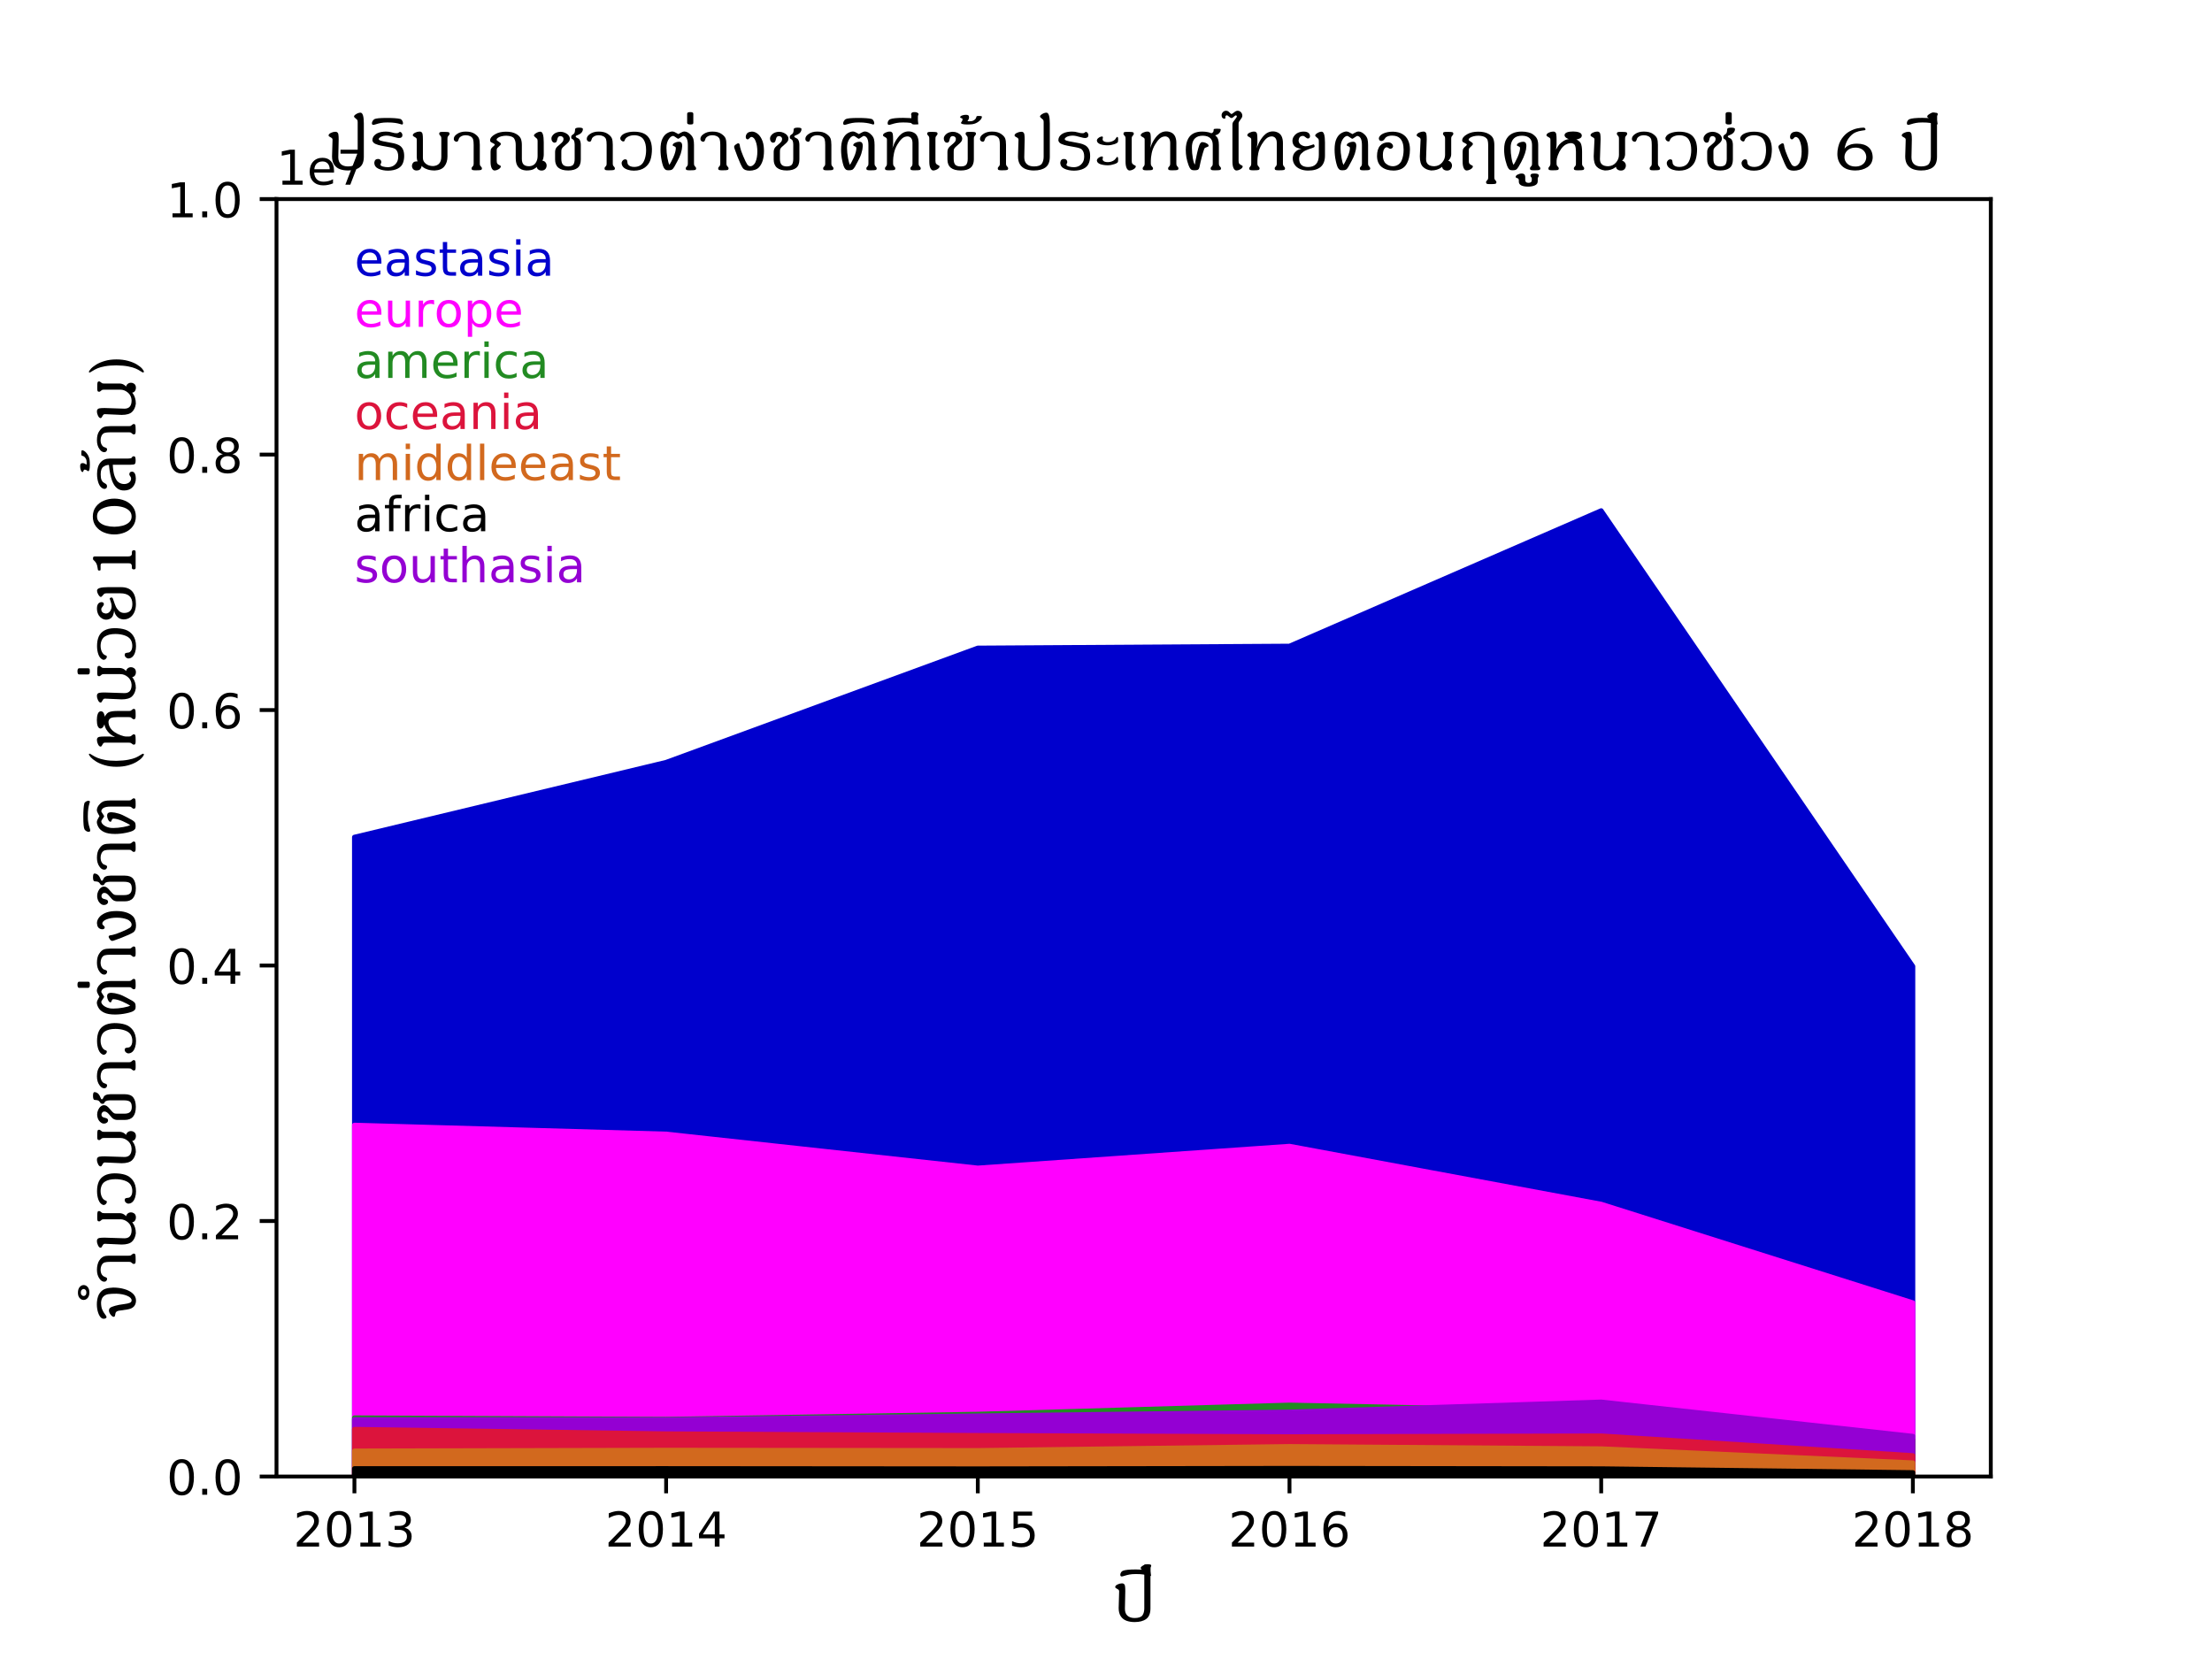 <?xml version="1.0" encoding="utf-8" standalone="no"?>
<!DOCTYPE svg PUBLIC "-//W3C//DTD SVG 1.1//EN"
  "http://www.w3.org/Graphics/SVG/1.1/DTD/svg11.dtd">
<!-- Created with matplotlib (https://matplotlib.org/) -->
<svg height="345.6pt" version="1.1" viewBox="0 0 460.8 345.6" width="460.8pt" xmlns="http://www.w3.org/2000/svg" xmlns:xlink="http://www.w3.org/1999/xlink">
 <defs>
  <style type="text/css">
*{stroke-linecap:butt;stroke-linejoin:round;}
  </style>
 </defs>
 <g id="figure_1">
  <g id="patch_1">
   <path d="M 0 345.6 
L 460.8 345.6 
L 460.8 0 
L 0 0 
z
" style="fill:#ffffff;"/>
  </g>
  <g id="axes_1">
   <g id="patch_2">
    <path d="M 57.6 307.584 
L 414.72 307.584 
L 414.72 41.472 
L 57.6 41.472 
z
" style="fill:#ffffff;"/>
   </g>
   <g id="PolyCollection_1">
    <defs>
     <path d="M 73.833 -171.208 
L 73.833 -38.016 
L 138.764 -38.016 
L 203.695 -38.016 
L 268.625 -38.016 
L 333.556 -38.016 
L 398.487 -38.016 
L 398.487 -144.296 
L 398.487 -144.296 
L 333.556 -239.222 
L 268.625 -211.007 
L 203.695 -210.603 
L 138.764 -186.798 
L 73.833 -171.208 
z
" id="m8aa3c4853f" style="stroke:#0000cd;"/>
    </defs>
    <g clip-path="url(#pcebdc1f0d4)">
     <use style="fill:#0000cd;stroke:#0000cd;" x="0" xlink:href="#m8aa3c4853f" y="345.6"/>
    </g>
   </g>
   <g id="PolyCollection_2">
    <defs>
     <path d="M 73.833 -111.216 
L 73.833 -38.016 
L 138.764 -38.016 
L 203.695 -38.016 
L 268.625 -38.016 
L 333.556 -38.016 
L 398.487 -38.016 
L 398.487 -74.214 
L 398.487 -74.214 
L 333.556 -94.754 
L 268.625 -106.828 
L 203.695 -102.284 
L 138.764 -109.361 
L 73.833 -111.216 
z
" id="mc934856caa" style="stroke:#ff00ff;"/>
    </defs>
    <g clip-path="url(#pcebdc1f0d4)">
     <use style="fill:#ff00ff;stroke:#ff00ff;" x="0" xlink:href="#mc934856caa" y="345.6"/>
    </g>
   </g>
   <g id="PolyCollection_3">
    <defs>
     <path d="M 73.833 -50.25 
L 73.833 -38.016 
L 138.764 -38.016 
L 203.695 -38.016 
L 268.625 -38.016 
L 333.556 -38.016 
L 398.487 -38.016 
L 398.487 -45.606 
L 398.487 -45.606 
L 333.556 -51.599 
L 268.625 -52.91 
L 203.695 -51.01 
L 138.764 -49.948 
L 73.833 -50.25 
z
" id="me5b4f5b270" style="stroke:#228b22;"/>
    </defs>
    <g clip-path="url(#pcebdc1f0d4)">
     <use style="fill:#228b22;stroke:#228b22;" x="0" xlink:href="#me5b4f5b270" y="345.6"/>
    </g>
   </g>
   <g id="PolyCollection_4">
    <defs>
     <path d="M 73.833 -49.885 
L 73.833 -38.016 
L 138.764 -38.016 
L 203.695 -38.016 
L 268.625 -38.016 
L 333.556 -38.016 
L 398.487 -38.016 
L 398.487 -46.406 
L 398.487 -46.406 
L 333.556 -53.547 
L 268.625 -51.454 
L 203.695 -50.653 
L 138.764 -49.866 
L 73.833 -49.885 
z
" id="ma8aef47e2b" style="stroke:#9400d3;"/>
    </defs>
    <g clip-path="url(#pcebdc1f0d4)">
     <use style="fill:#9400d3;stroke:#9400d3;" x="0" xlink:href="#ma8aef47e2b" y="345.6"/>
    </g>
   </g>
   <g id="PolyCollection_5">
    <defs>
     <path d="M 73.833 -47.856 
L 73.833 -38.016 
L 138.764 -38.016 
L 203.695 -38.016 
L 268.625 -38.016 
L 333.556 -38.016 
L 398.487 -38.016 
L 398.487 -42.378 
L 398.487 -42.378 
L 333.556 -46.483 
L 268.625 -46.316 
L 203.695 -46.582 
L 138.764 -46.922 
L 73.833 -47.856 
z
" id="m0b9fdac8f9" style="stroke:#dc143c;"/>
    </defs>
    <g clip-path="url(#pcebdc1f0d4)">
     <use style="fill:#dc143c;stroke:#dc143c;" x="0" xlink:href="#m0b9fdac8f9" y="345.6"/>
    </g>
   </g>
   <g id="PolyCollection_6">
    <defs>
     <path d="M 73.833 -43.343 
L 73.833 -38.016 
L 138.764 -38.016 
L 203.695 -38.016 
L 268.625 -38.016 
L 333.556 -38.016 
L 398.487 -38.016 
L 398.487 -40.873 
L 398.487 -40.873 
L 333.556 -43.8 
L 268.625 -44.276 
L 203.695 -43.441 
L 138.764 -43.504 
L 73.833 -43.343 
z
" id="m7e7c87c1fc" style="stroke:#d2691e;"/>
    </defs>
    <g clip-path="url(#pcebdc1f0d4)">
     <use style="fill:#d2691e;stroke:#d2691e;" x="0" xlink:href="#m7e7c87c1fc" y="345.6"/>
    </g>
   </g>
   <g id="PolyCollection_7">
    <defs>
     <path d="M 73.833 -39.665 
L 73.833 -38.016 
L 138.764 -38.016 
L 203.695 -38.016 
L 268.625 -38.016 
L 333.556 -38.016 
L 398.487 -38.016 
L 398.487 -38.834 
L 398.487 -38.834 
L 333.556 -39.637 
L 268.625 -39.721 
L 203.695 -39.623 
L 138.764 -39.676 
L 73.833 -39.665 
z
" id="m4284f00ed7" style="stroke:#000000;"/>
    </defs>
    <g clip-path="url(#pcebdc1f0d4)">
     <use style="stroke:#000000;" x="0" xlink:href="#m4284f00ed7" y="345.6"/>
    </g>
   </g>
   <g id="matplotlib.axis_1">
    <g id="xtick_1">
     <g id="line2d_1">
      <defs>
       <path d="M 0 0 
L 0 3.5 
" id="mf0ee362970" style="stroke:#000000;stroke-width:0.8;"/>
      </defs>
      <g>
       <use style="stroke:#000000;stroke-width:0.8;" x="73.833" xlink:href="#mf0ee362970" y="307.584"/>
      </g>
     </g>
     <g id="text_1">
      <!-- 2013 -->
      <defs>
       <path d="M 19.188 8.297 
L 53.609 8.297 
L 53.609 0 
L 7.328 0 
L 7.328 8.297 
Q 12.938 14.109 22.625 23.891 
Q 32.328 33.688 34.812 36.531 
Q 39.547 41.844 41.422 45.531 
Q 43.312 49.219 43.312 52.781 
Q 43.312 58.594 39.234 62.25 
Q 35.156 65.922 28.609 65.922 
Q 23.969 65.922 18.812 64.312 
Q 13.672 62.703 7.812 59.422 
L 7.812 69.391 
Q 13.766 71.781 18.938 73 
Q 24.125 74.219 28.422 74.219 
Q 39.75 74.219 46.484 68.547 
Q 53.219 62.891 53.219 53.422 
Q 53.219 48.922 51.531 44.891 
Q 49.859 40.875 45.406 35.406 
Q 44.188 33.984 37.641 27.219 
Q 31.109 20.453 19.188 8.297 
z
" id="DejaVuSans-50"/>
       <path d="M 31.781 66.406 
Q 24.172 66.406 20.328 58.906 
Q 16.5 51.422 16.5 36.375 
Q 16.5 21.391 20.328 13.891 
Q 24.172 6.391 31.781 6.391 
Q 39.453 6.391 43.281 13.891 
Q 47.125 21.391 47.125 36.375 
Q 47.125 51.422 43.281 58.906 
Q 39.453 66.406 31.781 66.406 
z
M 31.781 74.219 
Q 44.047 74.219 50.516 64.516 
Q 56.984 54.828 56.984 36.375 
Q 56.984 17.969 50.516 8.266 
Q 44.047 -1.422 31.781 -1.422 
Q 19.531 -1.422 13.062 8.266 
Q 6.594 17.969 6.594 36.375 
Q 6.594 54.828 13.062 64.516 
Q 19.531 74.219 31.781 74.219 
z
" id="DejaVuSans-48"/>
       <path d="M 12.406 8.297 
L 28.516 8.297 
L 28.516 63.922 
L 10.984 60.406 
L 10.984 69.391 
L 28.422 72.906 
L 38.281 72.906 
L 38.281 8.297 
L 54.391 8.297 
L 54.391 0 
L 12.406 0 
z
" id="DejaVuSans-49"/>
       <path d="M 40.578 39.312 
Q 47.656 37.797 51.625 33 
Q 55.609 28.219 55.609 21.188 
Q 55.609 10.406 48.188 4.484 
Q 40.766 -1.422 27.094 -1.422 
Q 22.516 -1.422 17.656 -0.516 
Q 12.797 0.391 7.625 2.203 
L 7.625 11.719 
Q 11.719 9.328 16.594 8.109 
Q 21.484 6.891 26.812 6.891 
Q 36.078 6.891 40.938 10.547 
Q 45.797 14.203 45.797 21.188 
Q 45.797 27.641 41.281 31.266 
Q 36.766 34.906 28.719 34.906 
L 20.219 34.906 
L 20.219 43.016 
L 29.109 43.016 
Q 36.375 43.016 40.234 45.922 
Q 44.094 48.828 44.094 54.297 
Q 44.094 59.906 40.109 62.906 
Q 36.141 65.922 28.719 65.922 
Q 24.656 65.922 20.016 65.031 
Q 15.375 64.156 9.812 62.312 
L 9.812 71.094 
Q 15.438 72.656 20.344 73.438 
Q 25.25 74.219 29.594 74.219 
Q 40.828 74.219 47.359 69.109 
Q 53.906 64.016 53.906 55.328 
Q 53.906 49.266 50.438 45.094 
Q 46.969 40.922 40.578 39.312 
z
" id="DejaVuSans-51"/>
      </defs>
      <g transform="translate(61.108 322.182)scale(0.1 -0.1)">
       <use xlink:href="#DejaVuSans-50"/>
       <use x="63.623" xlink:href="#DejaVuSans-48"/>
       <use x="127.246" xlink:href="#DejaVuSans-49"/>
       <use x="190.869" xlink:href="#DejaVuSans-51"/>
      </g>
     </g>
    </g>
    <g id="xtick_2">
     <g id="line2d_2">
      <g>
       <use style="stroke:#000000;stroke-width:0.8;" x="138.764" xlink:href="#mf0ee362970" y="307.584"/>
      </g>
     </g>
     <g id="text_2">
      <!-- 2014 -->
      <defs>
       <path d="M 37.797 64.312 
L 12.891 25.391 
L 37.797 25.391 
z
M 35.203 72.906 
L 47.609 72.906 
L 47.609 25.391 
L 58.016 25.391 
L 58.016 17.188 
L 47.609 17.188 
L 47.609 0 
L 37.797 0 
L 37.797 17.188 
L 4.891 17.188 
L 4.891 26.703 
z
" id="DejaVuSans-52"/>
      </defs>
      <g transform="translate(126.039 322.182)scale(0.1 -0.1)">
       <use xlink:href="#DejaVuSans-50"/>
       <use x="63.623" xlink:href="#DejaVuSans-48"/>
       <use x="127.246" xlink:href="#DejaVuSans-49"/>
       <use x="190.869" xlink:href="#DejaVuSans-52"/>
      </g>
     </g>
    </g>
    <g id="xtick_3">
     <g id="line2d_3">
      <g>
       <use style="stroke:#000000;stroke-width:0.8;" x="203.695" xlink:href="#mf0ee362970" y="307.584"/>
      </g>
     </g>
     <g id="text_3">
      <!-- 2015 -->
      <defs>
       <path d="M 10.797 72.906 
L 49.516 72.906 
L 49.516 64.594 
L 19.828 64.594 
L 19.828 46.734 
Q 21.969 47.469 24.109 47.828 
Q 26.266 48.188 28.422 48.188 
Q 40.625 48.188 47.75 41.5 
Q 54.891 34.812 54.891 23.391 
Q 54.891 11.625 47.562 5.094 
Q 40.234 -1.422 26.906 -1.422 
Q 22.312 -1.422 17.547 -0.641 
Q 12.797 0.141 7.719 1.703 
L 7.719 11.625 
Q 12.109 9.234 16.797 8.062 
Q 21.484 6.891 26.703 6.891 
Q 35.156 6.891 40.078 11.328 
Q 45.016 15.766 45.016 23.391 
Q 45.016 31 40.078 35.438 
Q 35.156 39.891 26.703 39.891 
Q 22.75 39.891 18.812 39.016 
Q 14.891 38.141 10.797 36.281 
z
" id="DejaVuSans-53"/>
      </defs>
      <g transform="translate(190.97 322.182)scale(0.1 -0.1)">
       <use xlink:href="#DejaVuSans-50"/>
       <use x="63.623" xlink:href="#DejaVuSans-48"/>
       <use x="127.246" xlink:href="#DejaVuSans-49"/>
       <use x="190.869" xlink:href="#DejaVuSans-53"/>
      </g>
     </g>
    </g>
    <g id="xtick_4">
     <g id="line2d_4">
      <g>
       <use style="stroke:#000000;stroke-width:0.8;" x="268.625" xlink:href="#mf0ee362970" y="307.584"/>
      </g>
     </g>
     <g id="text_4">
      <!-- 2016 -->
      <defs>
       <path d="M 33.016 40.375 
Q 26.375 40.375 22.484 35.828 
Q 18.609 31.297 18.609 23.391 
Q 18.609 15.531 22.484 10.953 
Q 26.375 6.391 33.016 6.391 
Q 39.656 6.391 43.531 10.953 
Q 47.406 15.531 47.406 23.391 
Q 47.406 31.297 43.531 35.828 
Q 39.656 40.375 33.016 40.375 
z
M 52.594 71.297 
L 52.594 62.312 
Q 48.875 64.062 45.094 64.984 
Q 41.312 65.922 37.594 65.922 
Q 27.828 65.922 22.672 59.328 
Q 17.531 52.734 16.797 39.406 
Q 19.672 43.656 24.016 45.922 
Q 28.375 48.188 33.594 48.188 
Q 44.578 48.188 50.953 41.516 
Q 57.328 34.859 57.328 23.391 
Q 57.328 12.156 50.688 5.359 
Q 44.047 -1.422 33.016 -1.422 
Q 20.359 -1.422 13.672 8.266 
Q 6.984 17.969 6.984 36.375 
Q 6.984 53.656 15.188 63.938 
Q 23.391 74.219 37.203 74.219 
Q 40.922 74.219 44.703 73.484 
Q 48.484 72.75 52.594 71.297 
z
" id="DejaVuSans-54"/>
      </defs>
      <g transform="translate(255.9 322.182)scale(0.1 -0.1)">
       <use xlink:href="#DejaVuSans-50"/>
       <use x="63.623" xlink:href="#DejaVuSans-48"/>
       <use x="127.246" xlink:href="#DejaVuSans-49"/>
       <use x="190.869" xlink:href="#DejaVuSans-54"/>
      </g>
     </g>
    </g>
    <g id="xtick_5">
     <g id="line2d_5">
      <g>
       <use style="stroke:#000000;stroke-width:0.8;" x="333.556" xlink:href="#mf0ee362970" y="307.584"/>
      </g>
     </g>
     <g id="text_5">
      <!-- 2017 -->
      <defs>
       <path d="M 8.203 72.906 
L 55.078 72.906 
L 55.078 68.703 
L 28.609 0 
L 18.312 0 
L 43.219 64.594 
L 8.203 64.594 
z
" id="DejaVuSans-55"/>
      </defs>
      <g transform="translate(320.831 322.182)scale(0.1 -0.1)">
       <use xlink:href="#DejaVuSans-50"/>
       <use x="63.623" xlink:href="#DejaVuSans-48"/>
       <use x="127.246" xlink:href="#DejaVuSans-49"/>
       <use x="190.869" xlink:href="#DejaVuSans-55"/>
      </g>
     </g>
    </g>
    <g id="xtick_6">
     <g id="line2d_6">
      <g>
       <use style="stroke:#000000;stroke-width:0.8;" x="398.487" xlink:href="#mf0ee362970" y="307.584"/>
      </g>
     </g>
     <g id="text_6">
      <!-- 2018 -->
      <defs>
       <path d="M 31.781 34.625 
Q 24.75 34.625 20.719 30.859 
Q 16.703 27.094 16.703 20.516 
Q 16.703 13.922 20.719 10.156 
Q 24.75 6.391 31.781 6.391 
Q 38.812 6.391 42.859 10.172 
Q 46.922 13.969 46.922 20.516 
Q 46.922 27.094 42.891 30.859 
Q 38.875 34.625 31.781 34.625 
z
M 21.922 38.812 
Q 15.578 40.375 12.031 44.719 
Q 8.5 49.078 8.5 55.328 
Q 8.5 64.062 14.719 69.141 
Q 20.953 74.219 31.781 74.219 
Q 42.672 74.219 48.875 69.141 
Q 55.078 64.062 55.078 55.328 
Q 55.078 49.078 51.531 44.719 
Q 48 40.375 41.703 38.812 
Q 48.828 37.156 52.797 32.312 
Q 56.781 27.484 56.781 20.516 
Q 56.781 9.906 50.312 4.234 
Q 43.844 -1.422 31.781 -1.422 
Q 19.734 -1.422 13.25 4.234 
Q 6.781 9.906 6.781 20.516 
Q 6.781 27.484 10.781 32.312 
Q 14.797 37.156 21.922 38.812 
z
M 18.312 54.391 
Q 18.312 48.734 21.844 45.562 
Q 25.391 42.391 31.781 42.391 
Q 38.141 42.391 41.719 45.562 
Q 45.312 48.734 45.312 54.391 
Q 45.312 60.062 41.719 63.234 
Q 38.141 66.406 31.781 66.406 
Q 25.391 66.406 21.844 63.234 
Q 18.312 60.062 18.312 54.391 
z
" id="DejaVuSans-56"/>
      </defs>
      <g transform="translate(385.762 322.182)scale(0.1 -0.1)">
       <use xlink:href="#DejaVuSans-50"/>
       <use x="63.623" xlink:href="#DejaVuSans-48"/>
       <use x="127.246" xlink:href="#DejaVuSans-49"/>
       <use x="190.869" xlink:href="#DejaVuSans-56"/>
      </g>
     </g>
    </g>
    <g id="text_7">
     <!-- ปี -->
     <defs>
      <path d="M 34.297 50.203 
Q 34.297 51.984 33.703 52.641 
Q 33.125 53.297 31.812 54.297 
Q 30.5 55.297 30.5 56.109 
Q 30.562 57.25 32.875 58.625 
Q 35.188 60.016 37.312 60.016 
Q 40.703 59.766 40.703 48.797 
L 40.703 14.109 
Q 40.703 6.297 36.328 3.047 
Q 31.953 -0.203 24.203 -0.203 
Q 19.391 -0.203 15.656 1.203 
Q 11.938 2.609 9.766 5.875 
Q 7.594 9.156 7.594 14.406 
L 8.109 31.812 
Q 8.109 32.781 7.547 33.344 
Q 6.984 33.906 5.922 34.438 
Q 4.859 34.984 4.422 35.359 
Q 4 35.75 4 36.5 
Q 4.156 37.859 6.438 38.969 
Q 8.734 40.094 10.891 40.094 
Q 12.016 40.094 12.406 39.891 
Q 13.844 39.281 14.172 37.453 
Q 14.5 35.625 14.5 32.109 
L 14.109 13.594 
Q 14.109 8.844 16.781 6.422 
Q 19.453 4 24.297 4 
Q 30.5 4.078 32.391 6.859 
Q 34.297 9.641 34.297 14.109 
z
" id="JasmineUPC-3611"/>
      <path d="M -21 54.594 
Q -17.922 54.594 -14.703 54.391 
Q -11.938 54.219 -11.938 54.203 
Q -11.938 54.203 -12.016 54.203 
L -12.016 56 
Q -12.016 56.906 -12.359 57.391 
Q -12.703 57.891 -12.703 58.203 
Q -12.703 60.016 -8.797 60.016 
Q -6.891 60.016 -5.891 59.734 
Q -4.906 59.469 -4.906 58.297 
Q -4.906 57.906 -5.25 57.344 
Q -5.594 56.781 -5.594 56 
L -5.594 52.297 
Q -5.594 52 -5.391 50 
Q -5.391 49.781 -5.25 49.219 
Q -5.109 48.656 -5.109 48.391 
Q -5.109 47.953 -5.594 47.703 
Q -6.203 47.703 -8.266 48.297 
Q -10.328 48.906 -13.234 49.359 
Q -16.156 49.812 -20.906 49.812 
Q -24.984 49.812 -27.688 49.281 
Q -30.391 48.75 -32.641 48.016 
Q -34.906 47.297 -35.594 47.297 
Q -36.109 47.297 -36.594 47.609 
Q -37.109 47.969 -37.109 49.094 
Q -37.109 50.312 -36.344 51.547 
Q -35.578 52.781 -34.406 53.203 
Q -31.062 54.594 -21 54.594 
z
" id="JasmineUPC-3637"/>
     </defs>
     <g transform="translate(231.519 337.865)scale(0.2 -0.2)">
      <use xlink:href="#JasmineUPC-3611"/>
      <use x="46.411" xlink:href="#JasmineUPC-3637"/>
     </g>
    </g>
   </g>
   <g id="matplotlib.axis_2">
    <g id="ytick_1">
     <g id="line2d_7">
      <defs>
       <path d="M 0 0 
L -3.5 0 
" id="mc7625697f1" style="stroke:#000000;stroke-width:0.8;"/>
      </defs>
      <g>
       <use style="stroke:#000000;stroke-width:0.8;" x="57.6" xlink:href="#mc7625697f1" y="307.584"/>
      </g>
     </g>
     <g id="text_8">
      <!-- 0.0 -->
      <defs>
       <path d="M 10.688 12.406 
L 21 12.406 
L 21 0 
L 10.688 0 
z
" id="DejaVuSans-46"/>
      </defs>
      <g transform="translate(34.697 311.383)scale(0.1 -0.1)">
       <use xlink:href="#DejaVuSans-48"/>
       <use x="63.623" xlink:href="#DejaVuSans-46"/>
       <use x="95.41" xlink:href="#DejaVuSans-48"/>
      </g>
     </g>
    </g>
    <g id="ytick_2">
     <g id="line2d_8">
      <g>
       <use style="stroke:#000000;stroke-width:0.8;" x="57.6" xlink:href="#mc7625697f1" y="254.362"/>
      </g>
     </g>
     <g id="text_9">
      <!-- 0.2 -->
      <g transform="translate(34.697 258.161)scale(0.1 -0.1)">
       <use xlink:href="#DejaVuSans-48"/>
       <use x="63.623" xlink:href="#DejaVuSans-46"/>
       <use x="95.41" xlink:href="#DejaVuSans-50"/>
      </g>
     </g>
    </g>
    <g id="ytick_3">
     <g id="line2d_9">
      <g>
       <use style="stroke:#000000;stroke-width:0.8;" x="57.6" xlink:href="#mc7625697f1" y="201.139"/>
      </g>
     </g>
     <g id="text_10">
      <!-- 0.4 -->
      <g transform="translate(34.697 204.938)scale(0.1 -0.1)">
       <use xlink:href="#DejaVuSans-48"/>
       <use x="63.623" xlink:href="#DejaVuSans-46"/>
       <use x="95.41" xlink:href="#DejaVuSans-52"/>
      </g>
     </g>
    </g>
    <g id="ytick_4">
     <g id="line2d_10">
      <g>
       <use style="stroke:#000000;stroke-width:0.8;" x="57.6" xlink:href="#mc7625697f1" y="147.917"/>
      </g>
     </g>
     <g id="text_11">
      <!-- 0.6 -->
      <g transform="translate(34.697 151.716)scale(0.1 -0.1)">
       <use xlink:href="#DejaVuSans-48"/>
       <use x="63.623" xlink:href="#DejaVuSans-46"/>
       <use x="95.41" xlink:href="#DejaVuSans-54"/>
      </g>
     </g>
    </g>
    <g id="ytick_5">
     <g id="line2d_11">
      <g>
       <use style="stroke:#000000;stroke-width:0.8;" x="57.6" xlink:href="#mc7625697f1" y="94.694"/>
      </g>
     </g>
     <g id="text_12">
      <!-- 0.8 -->
      <g transform="translate(34.697 98.494)scale(0.1 -0.1)">
       <use xlink:href="#DejaVuSans-48"/>
       <use x="63.623" xlink:href="#DejaVuSans-46"/>
       <use x="95.41" xlink:href="#DejaVuSans-56"/>
      </g>
     </g>
    </g>
    <g id="ytick_6">
     <g id="line2d_12">
      <g>
       <use style="stroke:#000000;stroke-width:0.8;" x="57.6" xlink:href="#mc7625697f1" y="41.472"/>
      </g>
     </g>
     <g id="text_13">
      <!-- 1.0 -->
      <g transform="translate(34.697 45.271)scale(0.1 -0.1)">
       <use xlink:href="#DejaVuSans-49"/>
       <use x="63.623" xlink:href="#DejaVuSans-46"/>
       <use x="95.41" xlink:href="#DejaVuSans-48"/>
      </g>
     </g>
    </g>
    <g id="text_14">
     <!-- จำนวนชาวต่างชาติ (หน่วย10ล้าน) -->
     <defs>
      <path d="M 4.906 22.094 
Q 4.719 22.484 4.719 22.797 
Q 4.719 24.312 7.016 26.062 
Q 9.328 27.812 11.406 27.812 
Q 13.922 27.812 15.109 24.781 
Q 16.312 21.75 17.219 17.219 
Q 17.5 15.875 18.016 11.906 
Q 18.531 7.953 19.312 6.078 
Q 20.094 4.219 21.906 4.203 
Q 24.688 4.203 26.641 8.844 
Q 28.594 13.5 28.812 20 
Q 28.812 25.25 28.375 28.297 
Q 27.938 31.344 25.969 33.5 
Q 24 35.672 19.797 36.016 
Q 15.156 36.016 12.359 34.828 
Q 9.578 33.641 7.453 31.969 
Q 5.328 30.297 4.594 30.297 
Q 3.688 30.297 3.203 31.172 
Q 2.719 32.062 2.719 33.203 
Q 2.719 34.344 3.203 35.203 
Q 4.672 37.547 8.797 38.969 
Q 12.922 40.406 17.797 40.406 
Q 19.406 40.406 20.188 40.312 
Q 26.312 39.766 29.609 37.266 
Q 32.906 34.766 33.969 31.375 
Q 35.031 27.984 35.203 23.391 
Q 35.203 17.094 33.609 11.641 
Q 32.031 6.203 28.953 2.906 
Q 25.875 -0.391 21.609 -0.391 
Q 13.75 -0.25 12.406 8.594 
Q 11.5 15.281 11.109 17.469 
Q 10.719 19.672 9.406 20.609 
Q 8.719 21.062 7.016 21.266 
Q 5.328 21.484 4.906 22.094 
z
" id="JasmineUPC-3592"/>
      <path d="M -9.109 48.188 
Q -12.766 48.188 -14.828 49.969 
Q -16.891 51.766 -16.891 54.203 
Q -16.891 56.562 -14.906 58.328 
Q -12.922 60.109 -9.406 60.109 
Q -5.609 60.109 -3.5 58.328 
Q -1.391 56.547 -1.391 54.109 
Q -1.391 51.734 -3.438 49.953 
Q -5.5 48.188 -9.109 48.188 
z
M 19.188 35.5 
Q 17.062 36.5 14.703 36.5 
Q 11.203 36.5 9.109 34.906 
Q 7.625 33.766 7.125 32.156 
Q 6.625 30.562 6.109 30.109 
Q 5.719 29.719 4.906 29.719 
Q 3.859 29.812 2.969 30.562 
Q 2.094 31.328 2.094 32.594 
Q 2.094 35.453 5.203 37.594 
Q 8.891 40.312 14.5 40.312 
Q 17.438 40.312 20.062 39.625 
Q 22.688 38.938 24.203 37.891 
Q 26.562 36.297 27.625 34.703 
Q 28.688 33.109 28.938 31.391 
Q 29.203 29.688 29.203 26.484 
L 29.203 7.203 
Q 29.203 5.594 29.562 4.953 
Q 29.938 4.328 30.656 3.547 
Q 31.375 2.781 31.391 2.094 
Q 31.391 0.656 30.312 0.328 
Q 29.25 0 26 0 
L 23.812 0 
Q 22.094 0 21.344 0.391 
Q 20.609 0.781 20.609 2.094 
Q 20.625 2.812 21.359 3.531 
Q 22.094 4.266 22.438 4.891 
Q 22.797 5.516 22.797 7.203 
L 22.797 26.484 
Q 22.797 30.219 22.203 32.219 
Q 21.609 34.234 19.188 35.5 
z
M -9.203 57.109 
Q -10.859 57.109 -11.828 56.203 
Q -12.797 55.297 -12.797 54.109 
Q -12.797 52.984 -11.844 52.141 
Q -10.891 51.297 -9.203 51.297 
Q -7.422 51.297 -6.453 52.141 
Q -5.5 53 -5.5 54.203 
Q -5.5 55.344 -6.453 56.219 
Q -7.406 57.109 -9.203 57.109 
z
" id="JasmineUPC-3635"/>
      <path d="M 6.812 14.594 
L 7.594 32 
Q 7.594 33.016 7.047 33.547 
Q 6.516 34.078 5.422 34.625 
Q 4.344 35.188 3.922 35.562 
Q 3.5 35.938 3.5 36.688 
Q 3.656 38.062 5.922 39.188 
Q 8.203 40.312 10.406 40.312 
Q 11.5 40.312 11.891 40.094 
Q 13.328 39.484 13.656 37.641 
Q 13.984 35.812 13.984 32.297 
L 13.312 11.594 
Q 13.312 4.203 22 4.203 
Q 26.984 4.469 30.047 8.078 
Q 33.109 11.688 33.109 15.984 
L 33.109 32.781 
Q 33.109 34.516 32.719 35.156 
Q 32.344 35.797 31.641 36.484 
Q 30.938 37.188 30.906 37.891 
Q 30.906 39.234 31.656 39.609 
Q 32.406 39.984 34.109 39.984 
L 36.312 39.984 
Q 39.547 39.984 40.625 39.672 
Q 41.703 39.375 41.703 37.891 
Q 41.672 37.25 40.953 36.453 
Q 40.234 35.672 39.859 35.031 
Q 39.5 34.406 39.5 32.781 
L 39.5 16.891 
Q 39.5 14.531 38.406 12.5 
Q 37.422 10.766 36.312 10.016 
Q 36.672 10.016 37.531 9.547 
Q 38.406 9.078 38.797 8.594 
Q 40.312 7.078 40.312 4.812 
Q 40.312 3.203 39.406 1.812 
Q 38.109 -0.297 35.109 -0.297 
Q 33.625 -0.297 32.406 0.297 
Q 30.938 1.047 30.469 2.062 
Q 30 3.078 30 3.594 
Q 29.812 3.438 28.406 2.438 
Q 27 1.438 24.453 0.609 
Q 21.922 -0.203 18.5 -0.203 
Q 12.984 0.516 9.891 3.766 
Q 6.812 7.031 6.812 14.594 
z
" id="JasmineUPC-3609"/>
      <path d="M 9.297 11.109 
Q 10.203 10.594 10.297 8.688 
Q 10.406 6.781 11.016 6 
Q 12.875 3.484 17.5 3.484 
Q 21.391 3.484 24.203 5.391 
Q 26.906 7.25 28.359 11.562 
Q 29.812 15.891 29.812 21 
Q 29.812 28 27.203 32 
Q 25.766 34.25 23.141 35.375 
Q 20.516 36.5 17.5 36.5 
Q 13.891 36.5 11.062 35.062 
Q 8.25 33.625 7.5 31.203 
Q 7.203 30 6.109 30 
Q 5 30 3.953 31 
Q 2.906 32 2.906 33.297 
Q 2.906 34.016 3.109 34.297 
Q 4.391 37.25 8.312 38.719 
Q 12.25 40.203 17.312 40.203 
Q 23.094 40.203 27.125 38.438 
Q 31.172 36.672 33.438 32.656 
Q 35.719 28.641 35.891 22.188 
Q 35.891 15.672 34.344 10.875 
Q 32.812 6.078 28.594 2.906 
Q 24.125 -0.391 17.094 -0.391 
Q 13.703 -0.391 11.016 0.484 
Q 4.297 2.516 4.297 7.906 
Q 4.688 9.547 5.703 10.469 
Q 6.734 11.406 8.016 11.406 
Q 8.719 11.406 9.297 11.109 
z
" id="JasmineUPC-3623"/>
      <path d="M 26.484 30.906 
Q 26.047 31.859 25.078 32.359 
Q 24.125 32.859 23.859 33.141 
Q 23.609 33.422 23.609 34.797 
Q 23.656 36.203 25.078 37.047 
Q 26.516 37.891 27 38.891 
Q 27.484 40.047 27.547 41.547 
Q 27.594 43.047 27.906 43.406 
Q 28.766 44.406 31.906 44.406 
Q 35.641 44.406 35.797 43 
Q 35.797 39.625 32.297 37.594 
Q 31.516 37.141 30.25 36.641 
Q 28.984 36.141 28.641 35.906 
Q 28.297 35.672 28.297 35.016 
Q 28.297 34.469 29.5 33.891 
Q 30.719 33.328 31.312 32.953 
Q 31.906 32.594 32.594 31.391 
Q 33.594 29.391 33.594 26.203 
L 33.594 11.297 
Q 33.594 5.172 30.266 2.516 
Q 26.953 -0.125 20.516 -0.203 
Q 6.812 -0.203 6.812 11.297 
L 6.812 19 
Q 6.812 21.953 8.5 24 
Q 9.469 25.078 11.562 26.766 
Q 13.656 28.469 14.625 29.734 
Q 15.609 31 15.609 32.781 
Q 15.531 34.062 14.531 34.828 
Q 13.547 35.594 12.312 35.594 
Q 10.641 35.594 9.797 34.203 
Q 9.375 33.453 9.016 31.891 
Q 8.672 30.344 8.156 29.578 
Q 7.641 28.812 6.297 28.719 
Q 4.859 28.781 3.922 30.016 
Q 3 31.25 3 32.906 
Q 3 34.328 3.5 35.203 
Q 6.109 39.812 12.312 40.094 
Q 14.938 40.094 17.234 39.047 
Q 19.531 38.016 20.859 36.344 
Q 22.188 34.688 22.188 32.906 
Q 22.172 31.172 21.172 29.844 
Q 20.188 28.516 17.875 26.578 
Q 15.578 24.641 14.984 24 
Q 13.969 22.875 13.641 22.062 
Q 13.312 21.266 13.312 19.094 
L 13.312 11.891 
Q 13.312 7.625 15.047 5.812 
Q 16.781 4 20.516 4 
Q 24.609 4.125 25.906 6.062 
Q 27.203 8.016 27.203 11.891 
L 27.203 26.906 
Q 27.203 29.203 26.484 30.906 
z
" id="JasmineUPC-3594"/>
      <path d="M 18.609 35.5 
Q 16.484 36.5 14.109 36.5 
Q 10.594 36.5 8.5 34.906 
Q 7.375 34.062 7.016 33.375 
Q 6.672 32.688 6.344 31.625 
Q 6.031 30.562 5.5 30.109 
Q 5.109 29.719 4.297 29.719 
Q 3.25 29.812 2.359 30.562 
Q 1.484 31.328 1.484 32.594 
Q 1.484 35.453 4.594 37.594 
Q 8.25 40.312 13.891 40.312 
Q 20.016 40.312 23.391 37.891 
Q 26.734 35.625 27.656 33.25 
Q 28.594 30.891 28.594 26.484 
L 28.594 7.203 
Q 28.594 5.594 28.953 4.953 
Q 29.328 4.328 30.047 3.578 
Q 30.766 2.828 30.812 2.094 
Q 30.812 0.656 29.734 0.328 
Q 28.656 0 25.391 0 
L 23.188 0 
Q 21.484 0 20.734 0.391 
Q 20 0.781 20 2.094 
Q 20.016 2.812 20.75 3.531 
Q 21.484 4.266 21.828 4.891 
Q 22.188 5.516 22.188 7.203 
L 22.188 26.484 
Q 22.188 30.219 21.594 32.219 
Q 21 34.234 18.609 35.5 
z
" id="JasmineUPC-3634"/>
      <path d="M 36.891 36.797 
Q 38.875 34.719 39.484 32.375 
Q 40.094 30.031 40.094 26.297 
L 40.094 7.203 
Q 40.094 5.641 40.469 4.984 
Q 40.844 4.328 41.562 3.547 
Q 42.281 2.781 42.312 2.094 
Q 42.312 0.656 41.234 0.328 
Q 40.156 0 36.891 0 
L 34.688 0 
Q 32.984 0 32.234 0.391 
Q 31.5 0.781 31.5 2.094 
Q 31.516 2.812 32.25 3.531 
Q 32.984 4.266 33.328 4.891 
Q 33.688 5.516 33.688 7.203 
L 33.688 26.297 
Q 33.688 35.203 28.812 35.797 
Q 28.375 35.797 26.203 34.281 
Q 24.047 32.781 23.609 32.781 
Q 23.141 32.859 21.094 34.328 
Q 19.062 35.797 18.406 35.797 
Q 16.062 35.641 14.016 32.75 
Q 11.969 29.859 11.5 25.703 
Q 11.406 24.906 11.406 23.094 
Q 11.406 18.453 12.422 12.844 
Q 13.453 7.234 14.5 5.688 
Q 15.047 6.547 16.188 8.641 
Q 17.328 10.75 18.609 13.594 
Q 21.188 19.453 21.188 23.391 
Q 21.016 24.078 20.531 24.438 
Q 20.047 24.812 19.266 25.078 
Q 18.5 25.359 18.188 25.547 
Q 17.891 25.734 17.891 26.203 
Q 17.891 27.547 20.078 28.625 
Q 22.266 29.719 24.391 29.719 
Q 24.875 29.719 25.812 29.5 
Q 27.812 28.875 27.812 25.297 
Q 27.812 24.141 27.391 21.609 
Q 26.516 17.094 24.781 13.438 
Q 23.047 9.797 19.609 3.594 
Q 18.219 1.297 17.078 0.641 
Q 15.938 0 13.5 0 
Q 11.703 0 10.859 0.359 
Q 10.016 0.734 9.016 2.094 
Q 7.641 4.031 6.422 9.891 
Q 5.203 15.75 5.203 21.516 
Q 5.203 28.812 7.203 32.906 
Q 9.109 36.891 12.156 38.641 
Q 15.219 40.406 17.609 40.406 
Q 18.703 40.375 19.953 39.797 
Q 21.219 39.234 22.438 38.469 
Q 23.656 37.703 23.812 37.703 
Q 23.812 37.703 26.203 39.047 
Q 28.594 40.406 29.812 40.406 
Q 33.547 40.406 36.891 36.797 
z
" id="JasmineUPC-3605"/>
      <path d="M -9.016 60.594 
Q -5.906 60.594 -5.906 58.906 
L -5.906 49.391 
Q -5.906 48.406 -6.594 48.047 
Q -7.297 47.703 -9.109 47.703 
Q -12.312 47.703 -12.312 49.391 
L -12.312 58.906 
Q -12.312 60.594 -9.016 60.594 
z
" id="JasmineUPC-3656"/>
      <path d="M 9.297 24.188 
Q 9.969 20.875 12.594 14.641 
Q 15.219 8.422 16.703 6.203 
Q 18.047 4.203 20 4.203 
Q 21.656 4.203 23.188 5.547 
Q 24.734 6.906 25.391 8.594 
Q 27.297 13.203 27.297 19.5 
Q 27.297 25.656 25.578 30.172 
Q 23.859 34.688 21.094 34.688 
Q 20.484 34.688 20.109 34.406 
Q 19.734 34.125 19.109 33.453 
Q 18.484 32.781 18.078 32.484 
Q 17.672 32.203 17.094 32.203 
Q 15.219 32.344 15.219 34.906 
Q 15.219 36.5 16.219 37.922 
Q 17.219 39.359 19.094 39.891 
Q 20.797 40.312 21.516 40.312 
Q 24.641 40.312 27.453 38.125 
Q 30.281 35.938 32.078 31.891 
Q 33.891 27.859 34.109 22.609 
Q 34.109 22.188 34.156 21.375 
Q 34.203 20.578 34.203 20.188 
Q 34.203 8.766 29 3.094 
Q 27.469 1.422 24.797 0.516 
Q 22.141 -0.391 19.312 -0.391 
Q 14.203 -0.391 12.203 2.203 
Q 11.156 3.641 9.562 7.125 
Q 7.984 10.625 6.328 14.891 
Q 4.688 19.172 3.906 21.516 
Q 3.109 23.641 3.109 24.297 
Q 3.109 25.594 4.5 26.609 
Q 6.422 28.094 7.5 28.094 
Q 8.188 28.094 8.516 27.531 
Q 8.859 26.984 9.016 26.031 
Q 9.188 25.078 9.297 24.188 
z
" id="JasmineUPC-3591"/>
      <path d="M -6.5 47.609 
Q -6.734 47.609 -8.672 48.234 
Q -10.625 48.859 -13.734 49.328 
Q -16.844 49.812 -21.703 49.812 
Q -25.781 49.812 -28.484 49.281 
Q -31.203 48.75 -33.453 48.016 
Q -35.719 47.297 -36.406 47.297 
Q -36.922 47.297 -37.406 47.609 
Q -37.891 47.969 -37.891 49 
Q -37.891 50.141 -37.094 51.422 
Q -36.312 52.703 -35.203 53.297 
Q -32.953 54.5 -22.297 54.5 
Q -12.328 54.5 -8.5 53.484 
Q -7.344 53.297 -6.422 51.859 
Q -5.5 50.422 -5.5 49.094 
Q -5.5 47.906 -6.5 47.609 
z
" id="JasmineUPC-3636"/>
      <path id="JasmineUPC-32"/>
      <path d="M 21.297 -7.594 
Q 21.297 -8.594 20.609 -8.594 
Q 19.438 -8.594 17.25 -6.672 
Q 15.062 -4.766 12.844 -1.078 
Q 10.641 2.594 9.156 7.938 
Q 7.688 13.281 7.688 20 
Q 7.688 26.594 9.266 32.031 
Q 10.844 37.469 13.172 41.172 
Q 15.5 44.891 17.641 46.797 
Q 19.797 48.703 20.906 48.703 
Q 21.297 48.703 21.297 47.609 
Q 21.125 47.172 19.703 44.969 
Q 18.281 42.781 17 39.766 
Q 15.719 36.75 14.797 31.781 
Q 13.891 26.812 13.891 20 
Q 14.047 12.703 15.031 7.656 
Q 16.016 2.609 17.203 -0.031 
Q 18.391 -2.688 19.781 -4.812 
Q 21.172 -6.953 21.297 -7.594 
z
" id="JasmineUPC-40"/>
      <path d="M 19.312 28.906 
Q 22.016 31.078 24.172 31.781 
Q 26.344 32.5 27.203 32.5 
Q 26.469 32.5 24.531 33.703 
Q 22.609 34.906 22.609 36.797 
Q 23.297 40.406 31.594 40.406 
Q 35.109 40.406 37.75 39.469 
Q 40.406 38.547 40.609 36.297 
Q 40.609 34.078 38.312 33.094 
Q 36.016 32.109 34.797 32.109 
Q 35.25 32.109 36.938 30.938 
Q 38.625 29.781 39.5 28.203 
Q 40.891 25.203 40.891 19.312 
L 40.891 7.203 
Q 40.891 5.594 41.25 4.953 
Q 41.625 4.328 42.344 3.547 
Q 43.062 2.781 43.094 2.094 
Q 43.094 0.656 42.016 0.328 
Q 40.938 0 37.703 0 
L 35.5 0 
Q 33.797 0 33.047 0.391 
Q 32.297 0.781 32.297 2.094 
Q 32.328 2.812 33.062 3.531 
Q 33.797 4.266 34.141 4.891 
Q 34.5 5.516 34.5 7.203 
L 34.5 19.312 
Q 34.5 23.391 33.625 25.609 
Q 32.766 27.828 29.812 28.297 
Q 23.484 28.297 19.094 22.297 
Q 17 19.359 15.656 15.656 
Q 14.312 11.969 14.312 10.016 
L 14.312 7.203 
Q 14.312 5.672 14.703 4.969 
Q 15.094 4.266 15.828 3.516 
Q 16.578 2.766 16.609 2.094 
Q 16.609 0.656 15.531 0.328 
Q 14.453 0 11.203 0 
L 9.109 0 
Q 7.375 0 6.594 0.391 
Q 5.812 0.781 5.812 2.094 
Q 5.891 2.812 6.562 3.531 
Q 7.234 4.266 7.562 4.969 
Q 7.906 5.672 7.906 7.203 
L 7.906 32 
Q 7.906 33.016 7.375 33.547 
Q 6.844 34.078 5.75 34.625 
Q 4.672 35.188 4.234 35.562 
Q 3.812 35.938 3.812 36.688 
Q 3.953 38.062 6.234 39.188 
Q 8.516 40.312 10.688 40.312 
Q 11.797 40.312 12.203 40.094 
Q 13.656 39.484 13.984 37.641 
Q 14.312 35.812 14.312 32.297 
L 14.312 26.703 
L 13.797 21.516 
Q 14.203 22.531 15.562 24.719 
Q 16.922 26.906 19.312 28.906 
z
" id="JasmineUPC-3627"/>
      <path d="M 32.594 30.391 
Q 32.594 32.172 31.984 32.859 
Q 31.375 33.562 30.094 34.531 
Q 28.812 35.5 28.812 36.297 
Q 28.891 37.422 31.172 38.812 
Q 33.469 40.203 35.594 40.203 
Q 38.984 39.969 38.984 29 
L 38.984 15.203 
Q 38.984 -0.297 21.406 -0.297 
Q 16.875 -0.297 13.203 1.234 
Q 9.547 2.781 7.469 5.719 
Q 5.391 8.672 5.391 12.594 
Q 5.594 16.328 7.594 18.531 
Q 9.594 20.734 11.75 21.562 
Q 13.922 22.406 14.703 22.406 
Q 12.797 22.406 9.766 23.5 
Q 6.734 24.609 5.594 27.812 
Q 5.109 29.328 5.109 30.594 
Q 5.109 32.844 6.297 34.906 
Q 7.5 36.984 9.5 38.312 
Q 12.703 40.312 16.797 40.312 
Q 20.844 40.312 22.516 38.203 
Q 23.391 37.016 23.391 35.594 
Q 23.391 33.406 21.609 33.109 
Q 20.688 33.109 20.156 33.391 
Q 19.625 33.672 18.781 34.391 
Q 17.953 35.125 17.344 35.453 
Q 16.75 35.797 15.891 35.797 
Q 12.031 35.672 11.5 31.203 
Q 11.5 28.422 13.766 26.75 
Q 16.047 25.078 18.891 25 
Q 21.406 25 24.047 26 
Q 26.688 27 27 27 
Q 27.422 27 27.719 26.609 
Q 28.203 25.75 28.203 25.203 
Q 28.203 24.688 27.906 24.188 
Q 27.688 23.797 24.609 22.812 
Q 21.531 21.828 18.953 20.703 
Q 16.391 19.578 14.266 17.375 
Q 12.141 15.188 12.109 12.016 
Q 12.109 3.516 21.297 3.391 
Q 32.594 3.391 32.594 15.984 
z
" id="JasmineUPC-3618"/>
      <path d="M 13.703 1.906 
Q 13.703 3.906 15.312 3.906 
L 16.797 3.906 
Q 18.5 3.906 19.516 4.906 
Q 20.094 5.5 20.094 7.781 
L 20.094 33.688 
Q 20.094 35.406 19.609 36.016 
Q 19.094 36.5 17.891 36.5 
L 14.5 36.5 
Q 12.984 36.5 12.797 36.688 
Q 12.5 36.984 12.5 37.703 
Q 12.5 38.625 12.797 39.109 
Q 12.875 39.312 15.656 39.688 
Q 18.438 40.062 20.188 41.094 
Q 21.688 41.969 22.594 42.984 
Q 23.516 44 23.797 44.203 
Q 24.094 44.406 25.391 44.406 
Q 27.203 44.406 27.203 42.609 
L 27.203 7.781 
Q 27.203 5.781 27.906 5 
Q 28.656 3.906 30 3.906 
L 31.391 3.906 
Q 33.688 3.906 33.688 1.906 
Q 33.688 0.641 33.141 0.312 
Q 32.594 0 31.5 0 
L 15.5 0 
Q 14.594 0 14.172 0.344 
Q 13.766 0.688 13.703 1.906 
z
" id="JasmineUPC-49"/>
      <path d="M 41.703 22.188 
Q 41.703 16.453 39.594 11.281 
Q 37.484 6.125 33.234 2.953 
Q 29 -0.203 23.094 -0.203 
Q 17.141 -0.203 12.859 2.969 
Q 8.594 6.156 6.484 11.297 
Q 4.391 16.453 4.391 22.188 
Q 4.391 27.953 6.5 33.094 
Q 8.625 38.25 12.875 41.422 
Q 17.141 44.609 23.094 44.609 
Q 29.047 44.578 33.266 41.391 
Q 37.5 38.203 39.594 33.062 
Q 41.703 27.938 41.703 22.188 
z
M 23.094 40.203 
Q 19.344 40.203 16.938 37.516 
Q 14.531 34.844 13.469 30.719 
Q 12.406 26.594 12.406 22.188 
Q 12.406 17.828 13.469 13.703 
Q 14.531 9.578 16.938 6.891 
Q 19.344 4.203 23.094 4.203 
Q 26.906 4.203 29.359 6.875 
Q 31.812 9.547 32.906 13.688 
Q 34.016 17.828 34.016 22.188 
Q 34.016 29.328 31.344 34.766 
Q 28.688 40.203 23.094 40.203 
z
" id="JasmineUPC-48"/>
      <path d="M 31.109 27.812 
Q 31.109 30.953 29.156 33.672 
Q 27.219 36.406 21.188 36.406 
Q 17.5 36.375 15.609 35.594 
Q 13.719 34.812 12.797 33.406 
Q 11.891 32 11.391 31.141 
Q 10.891 30.297 10.016 30 
Q 8.984 29.812 8.797 29.812 
Q 7.5 29.812 6.797 30.625 
Q 6.109 31.453 6.109 32.594 
Q 6.109 33.078 6.5 34.109 
Q 7.984 37.188 12.203 38.688 
Q 16.438 40.203 21.797 40.203 
Q 29.469 40.141 33.578 36.688 
Q 37.703 33.234 37.703 27.203 
L 37.703 9.203 
Q 37.703 6.297 38.109 4.812 
Q 38.234 4.375 38.859 3.969 
Q 39.5 3.562 39.797 3.219 
Q 40.094 2.875 40.094 1.906 
Q 40.094 0.75 39.016 0.375 
Q 37.938 0 35.797 0 
Q 32.766 0 32.031 0.906 
Q 31.297 1.812 31.297 5.297 
L 31.297 23.797 
Q 28.828 23.797 24.047 23.062 
Q 19.281 22.344 15.609 20.094 
Q 13.5 18.844 12.344 16.625 
Q 11.203 14.422 11.203 12.016 
Q 11.203 9.109 12.703 6.984 
Q 14.203 4.859 16.797 4.719 
Q 18.109 4.719 19.25 5.609 
Q 20.391 6.5 21.188 6.594 
Q 24.094 6.594 24.094 3.719 
Q 24.031 1.766 21.984 0.781 
Q 19.953 -0.203 17 -0.203 
Q 11.719 -0.203 8.109 3.016 
Q 4.5 6.25 4.5 11.891 
Q 4.5 13.312 4.594 13.984 
Q 5.609 22.188 17.609 25.484 
Q 21.297 26.531 25.688 27.172 
Q 30.078 27.812 31.109 27.812 
z
" id="JasmineUPC-3621"/>
      <path d="M -11.5 51.484 
Q -11.5 51 -9.688 51 
Q -6.844 51 -5.406 51.797 
Q -3.984 52.609 -3.344 53.375 
Q -2.719 54.156 -2.516 54.797 
Q -2.328 55.438 -2.094 56.109 
Q -1.859 56.594 0.391 56.594 
Q 3.219 56.594 3.5 55.906 
Q 3.5 53.594 0.484 51.094 
Q -2.516 48.609 -6.391 48 
Q -8.672 47.703 -11.594 47.703 
Q -18.312 47.703 -18.312 49.391 
Q -18.266 49.781 -17.484 50.797 
Q -16.703 51.828 -16.703 53.094 
Q -16.703 53.609 -16.984 53.859 
Q -17.266 54.109 -17.859 54.297 
Q -18.453 54.5 -18.797 54.688 
Q -19.141 54.891 -19.188 55.203 
Q -19.188 56.344 -17.266 57.062 
Q -15.359 57.781 -13.312 57.781 
Q -11.422 57.781 -10.797 57.297 
Q -9.906 56.672 -9.906 55.297 
Q -9.906 53.156 -11.5 51.484 
z
" id="JasmineUPC-3657"/>
      <path d="M 13.312 20 
Q 13.312 26.922 12.406 31.859 
Q 11.5 36.812 10.266 39.672 
Q 9.031 42.547 7.547 44.859 
Q 6.078 47.188 5.906 47.609 
Q 5.906 48.703 6.297 48.703 
Q 7.406 48.703 9.609 46.75 
Q 11.812 44.797 14.078 41.125 
Q 16.359 37.469 17.938 32.094 
Q 19.516 26.734 19.516 20 
Q 19.516 13.359 18 7.891 
Q 16.5 2.422 14.297 -1.188 
Q 12.094 -4.812 9.953 -6.703 
Q 7.812 -8.594 6.594 -8.594 
Q 5.906 -8.594 5.906 -7.594 
Q 6 -7.062 7.375 -4.938 
Q 8.766 -2.828 10 -0.047 
Q 11.234 2.734 12.219 7.703 
Q 13.203 12.672 13.312 20 
z
" id="JasmineUPC-41"/>
     </defs>
     <g transform="translate(28.256 275.265)rotate(-90)scale(0.2 -0.2)">
      <use xlink:href="#JasmineUPC-3592"/>
      <use x="39.209" xlink:href="#JasmineUPC-3635"/>
      <use x="73.218" xlink:href="#JasmineUPC-3609"/>
      <use x="118.311" xlink:href="#JasmineUPC-3623"/>
      <use x="157.91" xlink:href="#JasmineUPC-3609"/>
      <use x="203.003" xlink:href="#JasmineUPC-3594"/>
      <use x="241.309" xlink:href="#JasmineUPC-3634"/>
      <use x="274.805" xlink:href="#JasmineUPC-3623"/>
      <use x="314.404" xlink:href="#JasmineUPC-3605"/>
      <use x="359.692" xlink:href="#JasmineUPC-3656"/>
      <use x="359.692" xlink:href="#JasmineUPC-3634"/>
      <use x="393.188" xlink:href="#JasmineUPC-3591"/>
      <use x="430.688" xlink:href="#JasmineUPC-3594"/>
      <use x="468.994" xlink:href="#JasmineUPC-3634"/>
      <use x="502.49" xlink:href="#JasmineUPC-3605"/>
      <use x="547.778" xlink:href="#JasmineUPC-3636"/>
      <use x="547.778" xlink:href="#JasmineUPC-32"/>
      <use x="569.971" xlink:href="#JasmineUPC-40"/>
      <use x="594.873" xlink:href="#JasmineUPC-3627"/>
      <use x="641.064" xlink:href="#JasmineUPC-3609"/>
      <use x="686.157" xlink:href="#JasmineUPC-3656"/>
      <use x="686.157" xlink:href="#JasmineUPC-3623"/>
      <use x="725.757" xlink:href="#JasmineUPC-3618"/>
      <use x="769.556" xlink:href="#JasmineUPC-49"/>
      <use x="815.259" xlink:href="#JasmineUPC-48"/>
      <use x="860.962" xlink:href="#JasmineUPC-3621"/>
      <use x="903.857" xlink:href="#JasmineUPC-3657"/>
      <use x="903.857" xlink:href="#JasmineUPC-3634"/>
      <use x="937.354" xlink:href="#JasmineUPC-3609"/>
      <use x="982.446" xlink:href="#JasmineUPC-41"/>
     </g>
    </g>
    <g id="text_15">
     <!-- 1e7 -->
     <defs>
      <path d="M 56.203 29.594 
L 56.203 25.203 
L 14.891 25.203 
Q 15.484 15.922 20.484 11.062 
Q 25.484 6.203 34.422 6.203 
Q 39.594 6.203 44.453 7.469 
Q 49.312 8.734 54.109 11.281 
L 54.109 2.781 
Q 49.266 0.734 44.188 -0.344 
Q 39.109 -1.422 33.891 -1.422 
Q 20.797 -1.422 13.156 6.188 
Q 5.516 13.812 5.516 26.812 
Q 5.516 40.234 12.766 48.109 
Q 20.016 56 32.328 56 
Q 43.359 56 49.781 48.891 
Q 56.203 41.797 56.203 29.594 
z
M 47.219 32.234 
Q 47.125 39.594 43.094 43.984 
Q 39.062 48.391 32.422 48.391 
Q 24.906 48.391 20.391 44.141 
Q 15.875 39.891 15.188 32.172 
z
" id="DejaVuSans-101"/>
     </defs>
     <g transform="translate(57.6 38.472)scale(0.1 -0.1)">
      <use xlink:href="#DejaVuSans-49"/>
      <use x="63.623" xlink:href="#DejaVuSans-101"/>
      <use x="125.146" xlink:href="#DejaVuSans-55"/>
     </g>
    </g>
   </g>
   <g id="patch_3">
    <path d="M 57.6 307.584 
L 57.6 41.472 
" style="fill:none;stroke:#000000;stroke-linecap:square;stroke-linejoin:miter;stroke-width:0.8;"/>
   </g>
   <g id="patch_4">
    <path d="M 414.72 307.584 
L 414.72 41.472 
" style="fill:none;stroke:#000000;stroke-linecap:square;stroke-linejoin:miter;stroke-width:0.8;"/>
   </g>
   <g id="patch_5">
    <path d="M 57.6 307.584 
L 414.72 307.584 
" style="fill:none;stroke:#000000;stroke-linecap:square;stroke-linejoin:miter;stroke-width:0.8;"/>
   </g>
   <g id="patch_6">
    <path d="M 57.6 41.472 
L 414.72 41.472 
" style="fill:none;stroke:#000000;stroke-linecap:square;stroke-linejoin:miter;stroke-width:0.8;"/>
   </g>
   <g id="text_16">
    <!-- eastasia -->
    <defs>
     <path d="M 34.281 27.484 
Q 23.391 27.484 19.188 25 
Q 14.984 22.516 14.984 16.5 
Q 14.984 11.719 18.141 8.906 
Q 21.297 6.109 26.703 6.109 
Q 34.188 6.109 38.703 11.406 
Q 43.219 16.703 43.219 25.484 
L 43.219 27.484 
z
M 52.203 31.203 
L 52.203 0 
L 43.219 0 
L 43.219 8.297 
Q 40.141 3.328 35.547 0.953 
Q 30.953 -1.422 24.312 -1.422 
Q 15.922 -1.422 10.953 3.297 
Q 6 8.016 6 15.922 
Q 6 25.141 12.172 29.828 
Q 18.359 34.516 30.609 34.516 
L 43.219 34.516 
L 43.219 35.406 
Q 43.219 41.609 39.141 45 
Q 35.062 48.391 27.688 48.391 
Q 23 48.391 18.547 47.266 
Q 14.109 46.141 10.016 43.891 
L 10.016 52.203 
Q 14.938 54.109 19.578 55.047 
Q 24.219 56 28.609 56 
Q 40.484 56 46.344 49.844 
Q 52.203 43.703 52.203 31.203 
z
" id="DejaVuSans-97"/>
     <path d="M 44.281 53.078 
L 44.281 44.578 
Q 40.484 46.531 36.375 47.5 
Q 32.281 48.484 27.875 48.484 
Q 21.188 48.484 17.844 46.438 
Q 14.5 44.391 14.5 40.281 
Q 14.5 37.156 16.891 35.375 
Q 19.281 33.594 26.516 31.984 
L 29.594 31.297 
Q 39.156 29.25 43.188 25.516 
Q 47.219 21.781 47.219 15.094 
Q 47.219 7.469 41.188 3.016 
Q 35.156 -1.422 24.609 -1.422 
Q 20.219 -1.422 15.453 -0.562 
Q 10.688 0.297 5.422 2 
L 5.422 11.281 
Q 10.406 8.688 15.234 7.391 
Q 20.062 6.109 24.812 6.109 
Q 31.156 6.109 34.562 8.281 
Q 37.984 10.453 37.984 14.406 
Q 37.984 18.062 35.516 20.016 
Q 33.062 21.969 24.703 23.781 
L 21.578 24.516 
Q 13.234 26.266 9.516 29.906 
Q 5.812 33.547 5.812 39.891 
Q 5.812 47.609 11.281 51.797 
Q 16.75 56 26.812 56 
Q 31.781 56 36.172 55.266 
Q 40.578 54.547 44.281 53.078 
z
" id="DejaVuSans-115"/>
     <path d="M 18.312 70.219 
L 18.312 54.688 
L 36.812 54.688 
L 36.812 47.703 
L 18.312 47.703 
L 18.312 18.016 
Q 18.312 11.328 20.141 9.422 
Q 21.969 7.516 27.594 7.516 
L 36.812 7.516 
L 36.812 0 
L 27.594 0 
Q 17.188 0 13.234 3.875 
Q 9.281 7.766 9.281 18.016 
L 9.281 47.703 
L 2.688 47.703 
L 2.688 54.688 
L 9.281 54.688 
L 9.281 70.219 
z
" id="DejaVuSans-116"/>
     <path d="M 9.422 54.688 
L 18.406 54.688 
L 18.406 0 
L 9.422 0 
z
M 9.422 75.984 
L 18.406 75.984 
L 18.406 64.594 
L 9.422 64.594 
z
" id="DejaVuSans-105"/>
    </defs>
    <g style="fill:#0000cd;" transform="translate(73.833 57.439)scale(0.1 -0.1)">
     <use xlink:href="#DejaVuSans-101"/>
     <use x="61.523" xlink:href="#DejaVuSans-97"/>
     <use x="122.803" xlink:href="#DejaVuSans-115"/>
     <use x="174.902" xlink:href="#DejaVuSans-116"/>
     <use x="214.111" xlink:href="#DejaVuSans-97"/>
     <use x="275.391" xlink:href="#DejaVuSans-115"/>
     <use x="327.49" xlink:href="#DejaVuSans-105"/>
     <use x="355.273" xlink:href="#DejaVuSans-97"/>
    </g>
   </g>
   <g id="text_17">
    <!-- europe -->
    <defs>
     <path d="M 8.5 21.578 
L 8.5 54.688 
L 17.484 54.688 
L 17.484 21.922 
Q 17.484 14.156 20.5 10.266 
Q 23.531 6.391 29.594 6.391 
Q 36.859 6.391 41.078 11.031 
Q 45.312 15.672 45.312 23.688 
L 45.312 54.688 
L 54.297 54.688 
L 54.297 0 
L 45.312 0 
L 45.312 8.406 
Q 42.047 3.422 37.719 1 
Q 33.406 -1.422 27.688 -1.422 
Q 18.266 -1.422 13.375 4.438 
Q 8.5 10.297 8.5 21.578 
z
M 31.109 56 
z
" id="DejaVuSans-117"/>
     <path d="M 41.109 46.297 
Q 39.594 47.172 37.812 47.578 
Q 36.031 48 33.891 48 
Q 26.266 48 22.188 43.047 
Q 18.109 38.094 18.109 28.812 
L 18.109 0 
L 9.078 0 
L 9.078 54.688 
L 18.109 54.688 
L 18.109 46.188 
Q 20.953 51.172 25.484 53.578 
Q 30.031 56 36.531 56 
Q 37.453 56 38.578 55.875 
Q 39.703 55.766 41.062 55.516 
z
" id="DejaVuSans-114"/>
     <path d="M 30.609 48.391 
Q 23.391 48.391 19.188 42.75 
Q 14.984 37.109 14.984 27.297 
Q 14.984 17.484 19.156 11.844 
Q 23.344 6.203 30.609 6.203 
Q 37.797 6.203 41.984 11.859 
Q 46.188 17.531 46.188 27.297 
Q 46.188 37.016 41.984 42.703 
Q 37.797 48.391 30.609 48.391 
z
M 30.609 56 
Q 42.328 56 49.016 48.375 
Q 55.719 40.766 55.719 27.297 
Q 55.719 13.875 49.016 6.219 
Q 42.328 -1.422 30.609 -1.422 
Q 18.844 -1.422 12.172 6.219 
Q 5.516 13.875 5.516 27.297 
Q 5.516 40.766 12.172 48.375 
Q 18.844 56 30.609 56 
z
" id="DejaVuSans-111"/>
     <path d="M 18.109 8.203 
L 18.109 -20.797 
L 9.078 -20.797 
L 9.078 54.688 
L 18.109 54.688 
L 18.109 46.391 
Q 20.953 51.266 25.266 53.625 
Q 29.594 56 35.594 56 
Q 45.562 56 51.781 48.094 
Q 58.016 40.188 58.016 27.297 
Q 58.016 14.406 51.781 6.484 
Q 45.562 -1.422 35.594 -1.422 
Q 29.594 -1.422 25.266 0.953 
Q 20.953 3.328 18.109 8.203 
z
M 48.688 27.297 
Q 48.688 37.203 44.609 42.844 
Q 40.531 48.484 33.406 48.484 
Q 26.266 48.484 22.188 42.844 
Q 18.109 37.203 18.109 27.297 
Q 18.109 17.391 22.188 11.75 
Q 26.266 6.109 33.406 6.109 
Q 40.531 6.109 44.609 11.75 
Q 48.688 17.391 48.688 27.297 
z
" id="DejaVuSans-112"/>
    </defs>
    <g style="fill:#ff00ff;" transform="translate(73.833 68.083)scale(0.1 -0.1)">
     <use xlink:href="#DejaVuSans-101"/>
     <use x="61.523" xlink:href="#DejaVuSans-117"/>
     <use x="124.902" xlink:href="#DejaVuSans-114"/>
     <use x="165.984" xlink:href="#DejaVuSans-111"/>
     <use x="227.166" xlink:href="#DejaVuSans-112"/>
     <use x="290.643" xlink:href="#DejaVuSans-101"/>
    </g>
   </g>
   <g id="text_18">
    <!-- america -->
    <defs>
     <path d="M 52 44.188 
Q 55.375 50.25 60.062 53.125 
Q 64.75 56 71.094 56 
Q 79.641 56 84.281 50.016 
Q 88.922 44.047 88.922 33.016 
L 88.922 0 
L 79.891 0 
L 79.891 32.719 
Q 79.891 40.578 77.094 44.375 
Q 74.312 48.188 68.609 48.188 
Q 61.625 48.188 57.562 43.547 
Q 53.516 38.922 53.516 30.906 
L 53.516 0 
L 44.484 0 
L 44.484 32.719 
Q 44.484 40.625 41.703 44.406 
Q 38.922 48.188 33.109 48.188 
Q 26.219 48.188 22.156 43.531 
Q 18.109 38.875 18.109 30.906 
L 18.109 0 
L 9.078 0 
L 9.078 54.688 
L 18.109 54.688 
L 18.109 46.188 
Q 21.188 51.219 25.484 53.609 
Q 29.781 56 35.688 56 
Q 41.656 56 45.828 52.969 
Q 50 49.953 52 44.188 
z
" id="DejaVuSans-109"/>
     <path d="M 48.781 52.594 
L 48.781 44.188 
Q 44.969 46.297 41.141 47.344 
Q 37.312 48.391 33.406 48.391 
Q 24.656 48.391 19.812 42.844 
Q 14.984 37.312 14.984 27.297 
Q 14.984 17.281 19.812 11.734 
Q 24.656 6.203 33.406 6.203 
Q 37.312 6.203 41.141 7.25 
Q 44.969 8.297 48.781 10.406 
L 48.781 2.094 
Q 45.016 0.344 40.984 -0.531 
Q 36.969 -1.422 32.422 -1.422 
Q 20.062 -1.422 12.781 6.344 
Q 5.516 14.109 5.516 27.297 
Q 5.516 40.672 12.859 48.328 
Q 20.219 56 33.016 56 
Q 37.156 56 41.109 55.141 
Q 45.062 54.297 48.781 52.594 
z
" id="DejaVuSans-99"/>
    </defs>
    <g style="fill:#228b22;" transform="translate(73.833 78.728)scale(0.1 -0.1)">
     <use xlink:href="#DejaVuSans-97"/>
     <use x="61.279" xlink:href="#DejaVuSans-109"/>
     <use x="158.691" xlink:href="#DejaVuSans-101"/>
     <use x="220.215" xlink:href="#DejaVuSans-114"/>
     <use x="261.328" xlink:href="#DejaVuSans-105"/>
     <use x="289.111" xlink:href="#DejaVuSans-99"/>
     <use x="344.092" xlink:href="#DejaVuSans-97"/>
    </g>
   </g>
   <g id="text_19">
    <!-- oceania -->
    <defs>
     <path d="M 54.891 33.016 
L 54.891 0 
L 45.906 0 
L 45.906 32.719 
Q 45.906 40.484 42.875 44.328 
Q 39.844 48.188 33.797 48.188 
Q 26.516 48.188 22.312 43.547 
Q 18.109 38.922 18.109 30.906 
L 18.109 0 
L 9.078 0 
L 9.078 54.688 
L 18.109 54.688 
L 18.109 46.188 
Q 21.344 51.125 25.703 53.562 
Q 30.078 56 35.797 56 
Q 45.219 56 50.047 50.172 
Q 54.891 44.344 54.891 33.016 
z
" id="DejaVuSans-110"/>
    </defs>
    <g style="fill:#dc143c;" transform="translate(73.833 89.372)scale(0.1 -0.1)">
     <use xlink:href="#DejaVuSans-111"/>
     <use x="61.182" xlink:href="#DejaVuSans-99"/>
     <use x="116.162" xlink:href="#DejaVuSans-101"/>
     <use x="177.686" xlink:href="#DejaVuSans-97"/>
     <use x="238.965" xlink:href="#DejaVuSans-110"/>
     <use x="302.344" xlink:href="#DejaVuSans-105"/>
     <use x="330.127" xlink:href="#DejaVuSans-97"/>
    </g>
   </g>
   <g id="text_20">
    <!-- middleeast -->
    <defs>
     <path d="M 45.406 46.391 
L 45.406 75.984 
L 54.391 75.984 
L 54.391 0 
L 45.406 0 
L 45.406 8.203 
Q 42.578 3.328 38.25 0.953 
Q 33.938 -1.422 27.875 -1.422 
Q 17.969 -1.422 11.734 6.484 
Q 5.516 14.406 5.516 27.297 
Q 5.516 40.188 11.734 48.094 
Q 17.969 56 27.875 56 
Q 33.938 56 38.25 53.625 
Q 42.578 51.266 45.406 46.391 
z
M 14.797 27.297 
Q 14.797 17.391 18.875 11.75 
Q 22.953 6.109 30.078 6.109 
Q 37.203 6.109 41.297 11.75 
Q 45.406 17.391 45.406 27.297 
Q 45.406 37.203 41.297 42.844 
Q 37.203 48.484 30.078 48.484 
Q 22.953 48.484 18.875 42.844 
Q 14.797 37.203 14.797 27.297 
z
" id="DejaVuSans-100"/>
     <path d="M 9.422 75.984 
L 18.406 75.984 
L 18.406 0 
L 9.422 0 
z
" id="DejaVuSans-108"/>
    </defs>
    <g style="fill:#d2691e;" transform="translate(73.833 100.017)scale(0.1 -0.1)">
     <use xlink:href="#DejaVuSans-109"/>
     <use x="97.412" xlink:href="#DejaVuSans-105"/>
     <use x="125.195" xlink:href="#DejaVuSans-100"/>
     <use x="188.672" xlink:href="#DejaVuSans-100"/>
     <use x="252.148" xlink:href="#DejaVuSans-108"/>
     <use x="279.932" xlink:href="#DejaVuSans-101"/>
     <use x="341.455" xlink:href="#DejaVuSans-101"/>
     <use x="402.979" xlink:href="#DejaVuSans-97"/>
     <use x="464.258" xlink:href="#DejaVuSans-115"/>
     <use x="516.357" xlink:href="#DejaVuSans-116"/>
    </g>
   </g>
   <g id="text_21">
    <!-- africa -->
    <defs>
     <path d="M 37.109 75.984 
L 37.109 68.5 
L 28.516 68.5 
Q 23.688 68.5 21.797 66.547 
Q 19.922 64.594 19.922 59.516 
L 19.922 54.688 
L 34.719 54.688 
L 34.719 47.703 
L 19.922 47.703 
L 19.922 0 
L 10.891 0 
L 10.891 47.703 
L 2.297 47.703 
L 2.297 54.688 
L 10.891 54.688 
L 10.891 58.5 
Q 10.891 67.625 15.141 71.797 
Q 19.391 75.984 28.609 75.984 
z
" id="DejaVuSans-102"/>
    </defs>
    <g transform="translate(73.833 110.661)scale(0.1 -0.1)">
     <use xlink:href="#DejaVuSans-97"/>
     <use x="61.279" xlink:href="#DejaVuSans-102"/>
     <use x="96.484" xlink:href="#DejaVuSans-114"/>
     <use x="137.598" xlink:href="#DejaVuSans-105"/>
     <use x="165.381" xlink:href="#DejaVuSans-99"/>
     <use x="220.361" xlink:href="#DejaVuSans-97"/>
    </g>
   </g>
   <g id="text_22">
    <!-- southasia -->
    <defs>
     <path d="M 54.891 33.016 
L 54.891 0 
L 45.906 0 
L 45.906 32.719 
Q 45.906 40.484 42.875 44.328 
Q 39.844 48.188 33.797 48.188 
Q 26.516 48.188 22.312 43.547 
Q 18.109 38.922 18.109 30.906 
L 18.109 0 
L 9.078 0 
L 9.078 75.984 
L 18.109 75.984 
L 18.109 46.188 
Q 21.344 51.125 25.703 53.562 
Q 30.078 56 35.797 56 
Q 45.219 56 50.047 50.172 
Q 54.891 44.344 54.891 33.016 
z
" id="DejaVuSans-104"/>
    </defs>
    <g style="fill:#9400d3;" transform="translate(73.833 121.306)scale(0.1 -0.1)">
     <use xlink:href="#DejaVuSans-115"/>
     <use x="52.1" xlink:href="#DejaVuSans-111"/>
     <use x="113.281" xlink:href="#DejaVuSans-117"/>
     <use x="176.66" xlink:href="#DejaVuSans-116"/>
     <use x="215.869" xlink:href="#DejaVuSans-104"/>
     <use x="279.248" xlink:href="#DejaVuSans-97"/>
     <use x="340.527" xlink:href="#DejaVuSans-115"/>
     <use x="392.627" xlink:href="#DejaVuSans-105"/>
     <use x="420.41" xlink:href="#DejaVuSans-97"/>
    </g>
   </g>
   <g id="text_23">
    <!-- ปริมาณชาวต่างชาติที่เข้าประเทศไทยตอนฤดูหนาวช่วง 6 ปี -->
    <defs>
     <path d="M 28.719 8.406 
Q 30.109 10.688 30.109 14.5 
Q 30.109 19.312 27.484 21.797 
Q 26.125 23.078 21.5 23.953 
Q 16.875 24.828 12.984 25.516 
Q 9.109 26.203 6.328 27.484 
Q 3.547 28.766 3.203 31.203 
Q 3.203 34.906 6.375 37.328 
Q 9.547 39.766 14.984 40.203 
Q 15.891 40.312 17.406 40.312 
Q 19.312 40.312 20.562 40.094 
Q 21.828 39.875 23.672 39.375 
Q 25.516 38.891 26.359 38.734 
Q 27.219 38.594 28.594 38.594 
Q 29.938 38.594 30.656 39.281 
Q 31.375 39.984 31.906 39.984 
Q 32.797 39.984 33.578 39.062 
Q 34.359 38.156 34.5 36.688 
Q 34.5 33.594 30.906 33.594 
Q 30.422 33.594 29.203 33.797 
Q 27.688 34.078 25.484 34.719 
Q 23.297 35.375 21.547 35.734 
Q 19.797 36.109 17.609 36.109 
Q 14.766 36.031 12.656 35.125 
Q 10.547 34.234 9.797 32.688 
Q 9.797 31.547 11.766 30.875 
Q 13.75 30.219 18.25 29.469 
Q 22.75 28.719 25.625 28.062 
Q 28.516 27.422 30.812 26.203 
Q 36.312 23.312 36.312 14.984 
Q 36.312 10.969 35.109 7.781 
Q 33.719 3.828 29.609 1.75 
Q 25.516 -0.312 19.609 -0.391 
Q 13.938 -0.391 9.562 1.594 
Q 5.203 3.594 5.203 8.016 
Q 5.609 11.797 9.203 11.797 
Q 10.797 11.719 11.641 10.812 
Q 12.5 9.906 12.5 8.594 
Q 12.5 7.812 12.016 7 
Q 11.594 6.219 11.594 6 
Q 11.594 4.594 14.172 3.891 
Q 16.75 3.203 19.406 3.203 
Q 25.688 3.344 28.719 8.406 
z
" id="JasmineUPC-3619"/>
     <path d="M 34.406 14.312 
L 34.406 32.781 
Q 34.406 34.516 34.016 35.156 
Q 33.641 35.797 32.938 36.484 
Q 32.234 37.188 32.203 37.891 
Q 32.203 39.234 32.938 39.609 
Q 33.688 39.984 35.406 39.984 
L 37.594 39.984 
Q 40.844 39.984 41.922 39.672 
Q 43 39.375 43 37.891 
Q 42.969 37.25 42.25 36.453 
Q 41.531 35.672 41.156 35.031 
Q 40.797 34.406 40.797 32.781 
L 40.797 14.406 
Q 40.797 8.156 37.625 4.109 
Q 34.469 0.078 27.594 -0.203 
Q 23.219 -0.203 20.172 0.828 
Q 17.141 1.859 15.578 3.047 
Q 14.016 4.25 13.891 4.594 
Q 13.891 3.266 12.781 1.531 
Q 11.672 -0.203 8.297 -0.203 
Q 6.234 -0.125 5.016 1.281 
Q 3.812 2.703 3.812 4.594 
Q 3.812 5.859 4.5 7.109 
Q 5.281 8.516 6.453 8.906 
Q 7.641 9.297 9.797 9.297 
Q 9.453 9.297 9.109 11.109 
Q 8.797 12.891 8.797 14.406 
L 8.797 32 
Q 8.797 33.016 8.25 33.547 
Q 7.719 34.078 6.609 34.656 
Q 5.5 35.234 5.109 35.578 
Q 4.719 35.938 4.719 36.688 
Q 4.859 38.062 7.141 39.188 
Q 9.422 40.312 11.594 40.312 
Q 12.703 40.312 13.109 40.094 
Q 14.547 39.484 14.875 37.641 
Q 15.219 35.812 15.219 32.297 
L 15.219 12.797 
Q 15.219 9.203 18.281 6.797 
Q 21.344 4.391 25.906 4.391 
Q 34.406 4.906 34.406 14.312 
z
" id="JasmineUPC-3617"/>
     <path d="M 54.391 3.594 
Q 53.938 2.688 51.281 1.234 
Q 48.641 -0.203 43.5 -0.203 
Q 32.5 0.359 32.5 12.594 
L 32.5 26.297 
Q 32.5 30.5 30.844 33.094 
Q 29.203 35.688 22.906 36.016 
Q 20.047 36.016 17.672 35.406 
Q 15.312 34.797 13.953 33.844 
Q 12.594 32.906 12.594 31.906 
Q 12.594 31.344 13.047 30.969 
Q 13.5 30.594 14.625 29.891 
Q 15.766 29.203 16.359 28.656 
Q 16.969 28.125 17 27.391 
Q 17 26.531 15.453 25.188 
Q 13.922 23.859 13.312 23.141 
Q 12.703 22.438 12.703 20.797 
L 12.703 9.797 
Q 12.703 7.641 13.484 6.766 
Q 14.266 5.891 15.562 5.312 
Q 16.875 4.734 17 4.203 
Q 17 2.547 14.766 1.172 
Q 12.531 -0.203 10.203 -0.203 
Q 8.469 0.031 7.375 2.391 
Q 6.297 4.766 6.297 9.016 
L 6.297 19.312 
Q 6.297 21.609 7.156 22.797 
Q 8.016 24 9.344 25.031 
Q 10.688 26.078 10.688 26.703 
Q 10.688 27.312 9.047 28.094 
Q 7.406 28.875 6.688 29.328 
Q 5.984 29.781 5.812 31 
Q 5.812 34.672 11.109 37.594 
Q 15.609 40.203 22.406 40.203 
Q 28.906 40.203 32.906 37.891 
Q 36.359 35.969 37.625 33.312 
Q 38.891 30.672 38.891 26.297 
L 38.891 11.797 
Q 38.891 7.906 40.688 6.047 
Q 42.484 4.203 46.609 4.203 
Q 51 4.469 53.141 7.5 
Q 55.297 10.547 55.297 14.703 
L 55.297 30.391 
Q 55.297 32.172 54.703 32.828 
Q 54.125 33.5 52.797 34.5 
Q 51.484 35.5 51.484 36.297 
Q 51.609 37.453 53.891 38.828 
Q 56.172 40.203 58.297 40.203 
Q 61.703 39.969 61.703 29 
L 61.703 16.094 
Q 61.703 14.625 61.203 12.312 
Q 61.062 11.547 60.719 10.938 
Q 60.375 10.328 60.203 10.016 
Q 60.719 10.016 61.719 9.594 
Q 62.719 9.188 63.203 8.594 
Q 64.703 7.109 64.703 4.812 
Q 64.703 3.156 63.797 1.812 
Q 62.359 -0.297 59.406 -0.297 
Q 57.984 -0.297 56.812 0.297 
Q 55.297 1.047 54.844 2.062 
Q 54.391 3.078 54.391 3.594 
z
" id="JasmineUPC-3603"/>
     <path d="M 20.516 35.797 
Q 24.75 40.5 30.297 40.5 
Q 33.125 40.5 35.797 39.109 
Q 40.703 36.453 40.703 28.297 
L 40.703 7.203 
Q 40.703 5.594 41.062 4.953 
Q 41.438 4.328 42.156 3.547 
Q 42.875 2.781 42.891 2.094 
Q 42.891 0.656 41.812 0.328 
Q 40.75 0 37.5 0 
L 35.297 0 
Q 33.594 0 32.844 0.391 
Q 32.109 0.781 32.109 2.094 
Q 32.125 2.812 32.859 3.531 
Q 33.594 4.266 33.938 4.891 
Q 34.297 5.516 34.297 7.203 
L 34.297 28.297 
Q 34.297 34.734 29.391 35.297 
Q 25.859 35.297 23.344 32.984 
Q 20.828 30.688 18.609 26.906 
Q 15.969 22.484 15.031 17.797 
Q 14.109 13.109 14.109 10.016 
L 14.109 7.203 
Q 14.109 5.672 14.5 4.969 
Q 14.891 4.266 15.641 3.516 
Q 16.391 2.766 16.406 2.094 
Q 16.406 0.656 15.328 0.328 
Q 14.266 0 11.016 0 
L 8.906 0 
Q 7.172 0 6.375 0.406 
Q 5.594 0.812 5.594 2.094 
Q 5.672 2.812 6.328 3.5 
Q 6.984 4.203 7.328 4.875 
Q 7.688 5.562 7.688 7.203 
L 7.688 32 
Q 7.688 33.016 7.156 33.547 
Q 6.625 34.078 5.531 34.625 
Q 4.438 35.188 4.016 35.562 
Q 3.594 35.938 3.594 36.688 
Q 3.766 38.062 6.031 39.188 
Q 8.297 40.312 10.5 40.312 
Q 11.594 40.312 12.016 40.094 
Q 13.453 39.484 13.781 37.641 
Q 14.109 35.812 14.109 32.297 
L 14.109 27.906 
L 13.406 22.797 
Q 13.406 23.531 15.312 27.781 
Q 17.234 32.031 20.516 35.797 
z
" id="JasmineUPC-3607"/>
     <path d="M 12.703 9.797 
Q 12.703 7.641 13.484 6.766 
Q 14.266 5.891 15.562 5.312 
Q 16.875 4.734 17 4.203 
Q 17 2.547 14.766 1.172 
Q 12.531 -0.203 10.203 -0.203 
Q 8.469 0.031 7.375 2.391 
Q 6.297 4.766 6.297 9.016 
L 6.297 32.781 
Q 6.297 34.516 5.922 35.156 
Q 5.547 35.797 4.828 36.484 
Q 4.125 37.188 4.109 37.891 
Q 4.109 39.234 4.844 39.609 
Q 5.594 39.984 7.297 39.984 
L 9.5 39.984 
Q 12.75 39.984 13.812 39.672 
Q 14.891 39.375 14.891 37.891 
Q 14.875 37.25 14.141 36.453 
Q 13.422 35.672 13.062 35.031 
Q 12.703 34.406 12.703 32.781 
z
" id="JasmineUPC-3648"/>
     <path d="M 13.203 19.094 
L 13.203 11.891 
Q 13.203 7.516 14.875 5.75 
Q 16.547 4 20.609 4 
Q 24.953 4 26.375 6 
Q 27.812 8.016 27.812 11.891 
L 27.812 32.781 
Q 27.812 34.516 27.422 35.156 
Q 27.047 35.797 26.344 36.484 
Q 25.641 37.188 25.609 37.891 
Q 25.609 39.234 26.344 39.609 
Q 27.094 39.984 28.812 39.984 
L 31 39.984 
Q 34.25 39.984 35.328 39.672 
Q 36.406 39.375 36.406 37.891 
Q 36.375 37.25 35.656 36.453 
Q 34.938 35.672 34.562 35.031 
Q 34.203 34.406 34.203 32.781 
L 34.203 11.297 
Q 34.203 -0.203 20.609 -0.203 
Q 6.688 -0.203 6.688 11.297 
L 6.688 19 
Q 6.688 21.922 8.406 24 
Q 9.375 25.078 11.453 26.766 
Q 13.547 28.469 14.516 29.734 
Q 15.5 31 15.5 32.781 
Q 15.438 34.062 14.438 34.828 
Q 13.453 35.594 12.203 35.594 
Q 10.547 35.594 9.688 34.203 
Q 9.281 33.453 8.922 31.891 
Q 8.578 30.344 8.062 29.578 
Q 7.547 28.812 6.203 28.719 
Q 4.766 28.781 3.828 30.016 
Q 2.906 31.25 2.906 32.906 
Q 2.906 34.328 3.391 35.203 
Q 6 39.812 12.203 40.094 
Q 14.844 40.094 17.141 39.047 
Q 19.438 38.016 20.766 36.344 
Q 22.094 34.688 22.094 32.906 
Q 22.078 31.172 21.078 29.844 
Q 20.094 28.516 17.781 26.578 
Q 15.484 24.641 14.891 24 
Q 13.875 22.875 13.531 22.062 
Q 13.203 21.266 13.203 19.094 
z
" id="JasmineUPC-3586"/>
     <path d="M 9.109 31 
Q 10.359 29.297 14.109 29.297 
Q 17.094 29.297 19.797 30.688 
Q 21.125 31.469 21.625 32.047 
Q 22.125 32.641 22.797 33.719 
Q 23.484 34.797 23.906 34.797 
Q 24.906 34.797 24.906 32.109 
Q 24.906 31.078 24.703 29.719 
Q 24.484 28.438 21.062 27.25 
Q 17.656 26.078 14.203 26 
Q 9.797 26 6.406 27.141 
Q 3.031 28.297 2.719 30.906 
Q 2.719 32.5 4.578 33.844 
Q 6.453 35.203 8.406 35.203 
Q 9.016 34.906 9.016 34.297 
Q 9.016 33.906 8.844 33.25 
Q 8.688 32.594 8.688 32.203 
Q 8.688 31.516 9.109 31 
z
M 9.109 10.203 
Q 10.359 8.5 14.109 8.5 
Q 17.109 8.5 19.797 9.906 
Q 21.562 10.906 22.531 12.438 
Q 23.516 13.984 23.906 13.984 
Q 24.906 13.984 24.906 11.297 
Q 24.906 10.281 24.703 8.906 
Q 24.484 7.641 21.062 6.453 
Q 17.656 5.281 14.203 5.203 
Q 9.797 5.203 6.406 6.344 
Q 3.031 7.5 2.719 10.109 
Q 2.719 11.688 4.578 13.047 
Q 6.453 14.406 8.406 14.406 
Q 9.016 14.109 9.016 13.5 
Q 9.016 13.109 8.844 12.453 
Q 8.688 11.797 8.688 11.406 
Q 8.688 10.719 9.109 10.203 
z
" id="JasmineUPC-3632"/>
     <path d="M 39.5 26.297 
L 39.5 7.203 
Q 39.5 5.594 39.859 4.953 
Q 40.234 4.328 40.953 3.547 
Q 41.672 2.781 41.703 2.094 
Q 41.703 0.656 40.625 0.328 
Q 39.547 0 36.312 0 
L 34.109 0 
Q 32.406 0 31.656 0.391 
Q 30.906 0.781 30.906 2.094 
Q 30.938 2.812 31.672 3.531 
Q 32.406 4.266 32.75 4.891 
Q 33.109 5.516 33.109 7.203 
L 33.109 26.297 
Q 33.109 35.766 22.797 36.016 
Q 12.578 36.016 11.5 25.906 
Q 11.406 25 11.406 23.094 
Q 11.406 18.016 12.359 12.625 
Q 13.312 7.25 14.5 5.906 
Q 14.5 7.344 16.797 17.891 
Q 17.953 23.094 19.062 26 
Q 20.172 28.906 21.797 29.297 
Q 24.266 29.297 26.422 28.188 
Q 28.594 27.094 28.812 25.703 
Q 28.812 25 28.344 24.703 
Q 27.875 24.422 26.844 24.094 
Q 25.828 23.781 25.172 23.391 
Q 24.531 23.016 24.203 22.188 
Q 21.531 14.547 19.312 3.484 
Q 18.781 1.141 17.609 0.562 
Q 16.438 0 14.203 0 
Q 12.453 0 11.453 0.328 
Q 10.453 0.656 9.594 1.844 
Q 8.734 3.047 7.797 5.594 
Q 5 13.359 5 21.188 
Q 5 28.516 7.688 33.203 
Q 11.75 40.312 22.094 40.312 
Q 25.312 40.312 28.078 39.703 
Q 30.859 39.094 31.5 38.594 
Q 31.891 38.594 32.578 39 
Q 33.281 39.406 33.594 39.984 
Q 33.797 40.406 33.906 40.859 
Q 34.016 41.328 34.031 41.719 
Q 34.062 42.109 34.109 42.609 
Q 34.25 43.312 37.5 43.312 
Q 41.266 43.312 41.406 42.703 
Q 41.406 39.984 39.312 38.203 
Q 38.359 37.375 37.188 36.891 
Q 36.016 36.406 35.594 36.406 
Q 36.156 36.031 37.156 34.953 
Q 38.156 33.891 38.703 32.203 
Q 39.5 29.812 39.5 26.297 
z
" id="JasmineUPC-3624"/>
     <path d="M 13.594 56.812 
Q 13.203 57.203 12.797 57.203 
Q 12.203 57.203 10.719 55.797 
Q 9.25 54.391 8.297 54.391 
Q 7.375 54.438 5.766 55.859 
Q 4.172 57.297 3.5 57.297 
Q 1.906 56.938 1.906 55.688 
Q 1.906 55.469 1.953 55.141 
Q 2 54.828 2 54.719 
Q 2 53.812 0.906 53.719 
Q -0.312 53.719 -1.156 54.656 
Q -2 55.609 -2 57.391 
Q -1.938 59.281 -0.562 60.641 
Q 0.812 62.016 2.719 62.016 
Q 4.156 61.938 5 61.328 
Q 5.859 60.719 6.844 59.656 
Q 7.844 58.594 8.297 58.594 
Q 8.891 58.594 10.984 60.297 
Q 13.094 62.016 14.594 62.016 
Q 16.781 62.016 18.188 60.438 
Q 19.609 58.859 19.609 56.812 
Q 19.578 55.688 19.031 54.75 
Q 18.5 53.812 17.547 52.594 
Q 16.609 51.375 16.156 50.578 
Q 15.703 49.781 15.703 48.906 
L 15.703 9.797 
Q 15.703 7.641 16.484 6.766 
Q 17.266 5.891 18.562 5.312 
Q 19.875 4.734 20 4.203 
Q 20 2.547 17.766 1.172 
Q 15.531 -0.203 13.203 -0.203 
Q 11.469 0.031 10.375 2.391 
Q 9.297 4.766 9.297 9.016 
L 9.297 47.703 
Q 9.297 49.266 10.047 50.391 
Q 10.797 51.516 12.344 53.406 
Q 13.891 55.297 13.891 56 
Q 13.891 56.469 13.594 56.812 
z
" id="JasmineUPC-3652"/>
     <path d="M 12.797 23.516 
Q 10.203 21.484 10.203 15.797 
Q 10.203 9.641 13.312 7 
Q 16.547 4.203 20.609 4.203 
Q 23.641 4.203 26.188 5.875 
Q 28.734 7.547 29.906 10.594 
Q 31.812 15.203 31.812 21.406 
Q 31.812 29.609 27.906 33.406 
Q 25.203 36.109 19.703 36.109 
Q 15.828 36.109 13.5 34.406 
Q 12.891 33.953 12.047 32.625 
Q 11.203 31.297 10.109 30.812 
Q 9.375 30.5 8.5 30.5 
Q 6 30.672 6 33.594 
Q 6.844 36.641 10.938 38.422 
Q 15.047 40.203 20.703 40.203 
Q 26.641 40.062 30.609 37.703 
Q 34.578 35.359 36.484 31.234 
Q 38.406 27.125 38.406 21.797 
Q 38.406 12.406 34.656 6.156 
Q 30.906 -0.094 21.516 -0.297 
Q 13.766 -0.297 9 3.422 
Q 4.25 7.156 4.109 14.703 
Q 4.109 21.922 7.266 25.516 
Q 10.422 29.109 15.891 29.109 
Q 18.016 29.031 19.406 27.766 
Q 20.797 26.516 20.797 25 
Q 20.797 23.484 19.406 22.797 
Q 18.734 22.406 18 22.406 
Q 17.219 22.406 16.031 23.203 
Q 14.844 24 14.203 24 
Q 13.422 24 12.797 23.516 
z
" id="JasmineUPC-3629"/>
     <path d="M 39.312 26.297 
L 39.312 -7.203 
Q 39.312 -8.766 39.641 -9.375 
Q 39.984 -9.984 40.734 -10.797 
Q 41.484 -11.625 41.5 -12.312 
Q 41.5 -13.75 40.422 -14.078 
Q 39.359 -14.406 36.109 -14.406 
L 33.906 -14.406 
Q 32.203 -14.406 31.438 -14 
Q 30.688 -13.594 30.688 -12.312 
Q 30.734 -11.547 31.469 -10.828 
Q 32.203 -10.125 32.547 -9.5 
Q 32.906 -8.891 32.906 -7.203 
L 32.906 26.297 
Q 32.906 29.172 32.391 31.094 
Q 31.891 33.031 29.672 34.422 
Q 27.469 35.812 22.906 36.016 
Q 20.047 36.016 17.672 35.406 
Q 15.312 34.797 13.953 33.844 
Q 12.594 32.906 12.594 31.906 
Q 12.594 31.344 13.047 30.969 
Q 13.5 30.594 14.625 29.891 
Q 15.766 29.203 16.359 28.656 
Q 16.969 28.125 17 27.391 
Q 17 26.531 15.453 25.188 
Q 13.922 23.859 13.312 23.141 
Q 12.703 22.438 12.703 20.797 
L 12.703 9.797 
Q 12.703 7.641 13.484 6.766 
Q 14.266 5.891 15.562 5.312 
Q 16.875 4.734 17 4.203 
Q 17 2.547 14.766 1.172 
Q 12.531 -0.203 10.203 -0.203 
Q 8.469 0.031 7.375 2.391 
Q 6.297 4.766 6.297 9.016 
L 6.297 19.312 
Q 6.297 21.609 7.156 22.797 
Q 8.016 24 9.344 25.031 
Q 10.688 26.078 10.688 26.703 
Q 10.688 27.312 9.047 28.094 
Q 7.406 28.875 6.688 29.328 
Q 5.984 29.781 5.812 31 
Q 5.812 34.672 11.109 37.594 
Q 15.609 40.203 22.609 40.203 
Q 29.297 40.203 33.297 37.891 
Q 36.766 35.969 38.031 33.312 
Q 39.312 30.672 39.312 26.297 
z
" id="JasmineUPC-3620"/>
     <path d="M 20.188 3.594 
Q 18.75 1.25 17.641 0.625 
Q 16.547 0 14.312 0 
Q 12.328 0 11.438 0.359 
Q 10.547 0.734 9.594 2.094 
Q 8.016 4.562 6.609 10.281 
Q 5.203 16.016 5.203 21.516 
Q 5.203 28.906 7.797 32.906 
Q 12.359 40.312 23.516 40.312 
Q 27.078 40.312 30.234 39.531 
Q 33.406 38.75 34.688 37.797 
Q 38.281 35.375 39.484 32.781 
Q 40.703 30.203 40.703 26.297 
L 40.703 7.203 
Q 40.703 5.594 41.062 4.953 
Q 41.438 4.328 42.156 3.547 
Q 42.875 2.781 42.891 2.094 
Q 42.891 0.656 41.812 0.328 
Q 40.75 0 37.5 0 
L 35.297 0 
Q 33.594 0 32.844 0.391 
Q 32.109 0.781 32.109 2.094 
Q 32.125 2.812 32.859 3.531 
Q 33.594 4.266 33.938 4.891 
Q 34.297 5.516 34.297 7.203 
L 34.297 26.297 
Q 34.297 35.766 24 36.016 
Q 18.266 36.016 15.422 33.188 
Q 12.594 30.375 12.109 25.703 
Q 12.016 24.812 12.016 22.906 
Q 12.016 17.844 12.969 12.453 
Q 13.922 7.062 15.094 5.688 
Q 15.625 6.547 16.797 8.672 
Q 17.969 10.797 19.188 13.594 
Q 21.797 19.406 21.797 23.391 
Q 21.625 24.078 21.141 24.438 
Q 20.656 24.812 19.891 25.078 
Q 19.125 25.359 18.812 25.547 
Q 18.5 25.734 18.5 26.203 
Q 18.5 27.547 20.688 28.625 
Q 22.875 29.719 25 29.719 
Q 25.516 29.719 26.391 29.5 
Q 28.391 28.875 28.391 25.297 
Q 28.391 24 28 21.609 
Q 26.469 13.922 20.188 3.594 
z
" id="JasmineUPC-3604"/>
     <path d="M -18.312 -7.5 
L -18.312 -9.906 
Q -18.312 -13.109 -14.891 -13.109 
Q -11.5 -13.109 -11.5 -10.297 
L -11.5 -8.406 
Q -11.5 -7.844 -12.188 -7.109 
Q -12.891 -6.391 -12.891 -5.5 
Q -12.75 -4.203 -11.797 -3.797 
Q -10.859 -3.391 -8.5 -3.391 
Q -4.297 -3.391 -4.203 -5.391 
Q -4.203 -6.328 -4.75 -7.141 
Q -5.297 -7.953 -5.297 -8.5 
L -5.297 -11.406 
Q -5.297 -14.359 -8.156 -15.672 
Q -11.031 -17 -15.219 -17 
Q -25 -17 -25 -11.797 
L -25 -10.406 
Q -25 -8.953 -26.094 -8.406 
Q -26.609 -8.203 -27.109 -8.031 
Q -27.609 -7.859 -27.938 -7.594 
Q -28.266 -7.344 -28.297 -6.906 
Q -28.297 -5.547 -26.234 -4.469 
Q -24.172 -3.391 -21.906 -3.391 
Q -20.453 -3.391 -19.609 -4 
Q -18.312 -4.828 -18.312 -7.5 
z
" id="JasmineUPC-3641"/>
     <path d="M 33.688 41.797 
Q 33.469 41.656 30.344 41.297 
Q 27.219 40.938 24.047 39.625 
Q 20.875 38.328 18 35.109 
Q 15.062 31.734 13.688 27.781 
Q 12.312 23.828 12.312 22.406 
Q 12.453 22.859 13.75 24.141 
Q 15.062 25.422 17.953 26.562 
Q 20.844 27.703 25.391 27.703 
Q 33.031 27.703 37.312 23.953 
Q 41.609 20.219 41.609 13.109 
Q 41.266 6.547 36.016 3.172 
Q 30.781 -0.203 23.391 -0.203 
Q 14.156 -0.125 9.484 4.641 
Q 4.812 9.406 4.812 17.094 
Q 4.812 18.219 5 20.406 
Q 6.031 28.266 9.594 33.203 
Q 13.156 38.156 17.562 40.547 
Q 21.969 42.938 25.734 43.672 
Q 29.5 44.406 32.109 44.406 
Q 33.031 44.406 33.562 43.844 
Q 34.109 43.281 34.109 42.609 
Q 34.109 42.047 33.688 41.797 
z
M 23.609 23.609 
Q 18.188 23.531 15.188 20.594 
Q 12.203 17.672 12.203 13.703 
Q 12.203 9.719 15.203 6.812 
Q 18.219 3.906 23.609 3.906 
Q 27.25 3.906 29.812 5.297 
Q 32.375 6.688 33.641 8.938 
Q 34.906 11.188 34.906 13.703 
Q 34.906 16.281 33.625 18.547 
Q 32.344 20.828 29.797 22.219 
Q 27.25 23.609 23.609 23.609 
z
" id="JasmineUPC-54"/>
    </defs>
    <g transform="translate(67.652 35.472)scale(0.2 -0.2)">
     <use xlink:href="#JasmineUPC-3611"/>
     <use x="46.411" xlink:href="#JasmineUPC-3619"/>
     <use x="87.012" xlink:href="#JasmineUPC-3636"/>
     <use x="87.012" xlink:href="#JasmineUPC-3617"/>
     <use x="132.91" xlink:href="#JasmineUPC-3634"/>
     <use x="166.406" xlink:href="#JasmineUPC-3603"/>
     <use x="233.105" xlink:href="#JasmineUPC-3594"/>
     <use x="271.411" xlink:href="#JasmineUPC-3634"/>
     <use x="304.907" xlink:href="#JasmineUPC-3623"/>
     <use x="344.507" xlink:href="#JasmineUPC-3605"/>
     <use x="389.795" xlink:href="#JasmineUPC-3656"/>
     <use x="389.795" xlink:href="#JasmineUPC-3634"/>
     <use x="423.291" xlink:href="#JasmineUPC-3591"/>
     <use x="460.791" xlink:href="#JasmineUPC-3594"/>
     <use x="499.097" xlink:href="#JasmineUPC-3634"/>
     <use x="532.593" xlink:href="#JasmineUPC-3605"/>
     <use x="577.881" xlink:href="#JasmineUPC-3636"/>
     <use x="577.881" xlink:href="#JasmineUPC-3607"/>
     <use x="623.389" xlink:href="#JasmineUPC-3637"/>
     <use x="623.389" xlink:href="#JasmineUPC-3656"/>
     <use x="623.389" xlink:href="#JasmineUPC-3648"/>
     <use x="641.895" xlink:href="#JasmineUPC-3586"/>
     <use x="681.006" xlink:href="#JasmineUPC-3657"/>
     <use x="681.006" xlink:href="#JasmineUPC-3634"/>
     <use x="714.502" xlink:href="#JasmineUPC-3611"/>
     <use x="760.913" xlink:href="#JasmineUPC-3619"/>
     <use x="801.514" xlink:href="#JasmineUPC-3632"/>
     <use x="827.808" xlink:href="#JasmineUPC-3648"/>
     <use x="846.313" xlink:href="#JasmineUPC-3607"/>
     <use x="891.821" xlink:href="#JasmineUPC-3624"/>
     <use x="936.133" xlink:href="#JasmineUPC-3652"/>
     <use x="957.324" xlink:href="#JasmineUPC-3607"/>
     <use x="1002.832" xlink:href="#JasmineUPC-3618"/>
     <use x="1046.631" xlink:href="#JasmineUPC-3605"/>
     <use x="1091.919" xlink:href="#JasmineUPC-3629"/>
     <use x="1133.813" xlink:href="#JasmineUPC-3609"/>
     <use x="1178.906" xlink:href="#JasmineUPC-3620"/>
     <use x="1223.218" xlink:href="#JasmineUPC-3604"/>
     <use x="1268.726" xlink:href="#JasmineUPC-3641"/>
     <use x="1268.726" xlink:href="#JasmineUPC-3627"/>
     <use x="1314.917" xlink:href="#JasmineUPC-3609"/>
     <use x="1360.01" xlink:href="#JasmineUPC-3634"/>
     <use x="1393.506" xlink:href="#JasmineUPC-3623"/>
     <use x="1433.105" xlink:href="#JasmineUPC-3594"/>
     <use x="1471.411" xlink:href="#JasmineUPC-3656"/>
     <use x="1471.411" xlink:href="#JasmineUPC-3623"/>
     <use x="1511.011" xlink:href="#JasmineUPC-3591"/>
     <use x="1548.511" xlink:href="#JasmineUPC-32"/>
     <use x="1570.703" xlink:href="#JasmineUPC-54"/>
     <use x="1616.406" xlink:href="#JasmineUPC-32"/>
     <use x="1638.599" xlink:href="#JasmineUPC-3611"/>
     <use x="1685.01" xlink:href="#JasmineUPC-3637"/>
    </g>
   </g>
  </g>
 </g>
 <defs>
  <clipPath id="pcebdc1f0d4">
   <rect height="266.112" width="357.12" x="57.6" y="41.472"/>
  </clipPath>
 </defs>
</svg>
